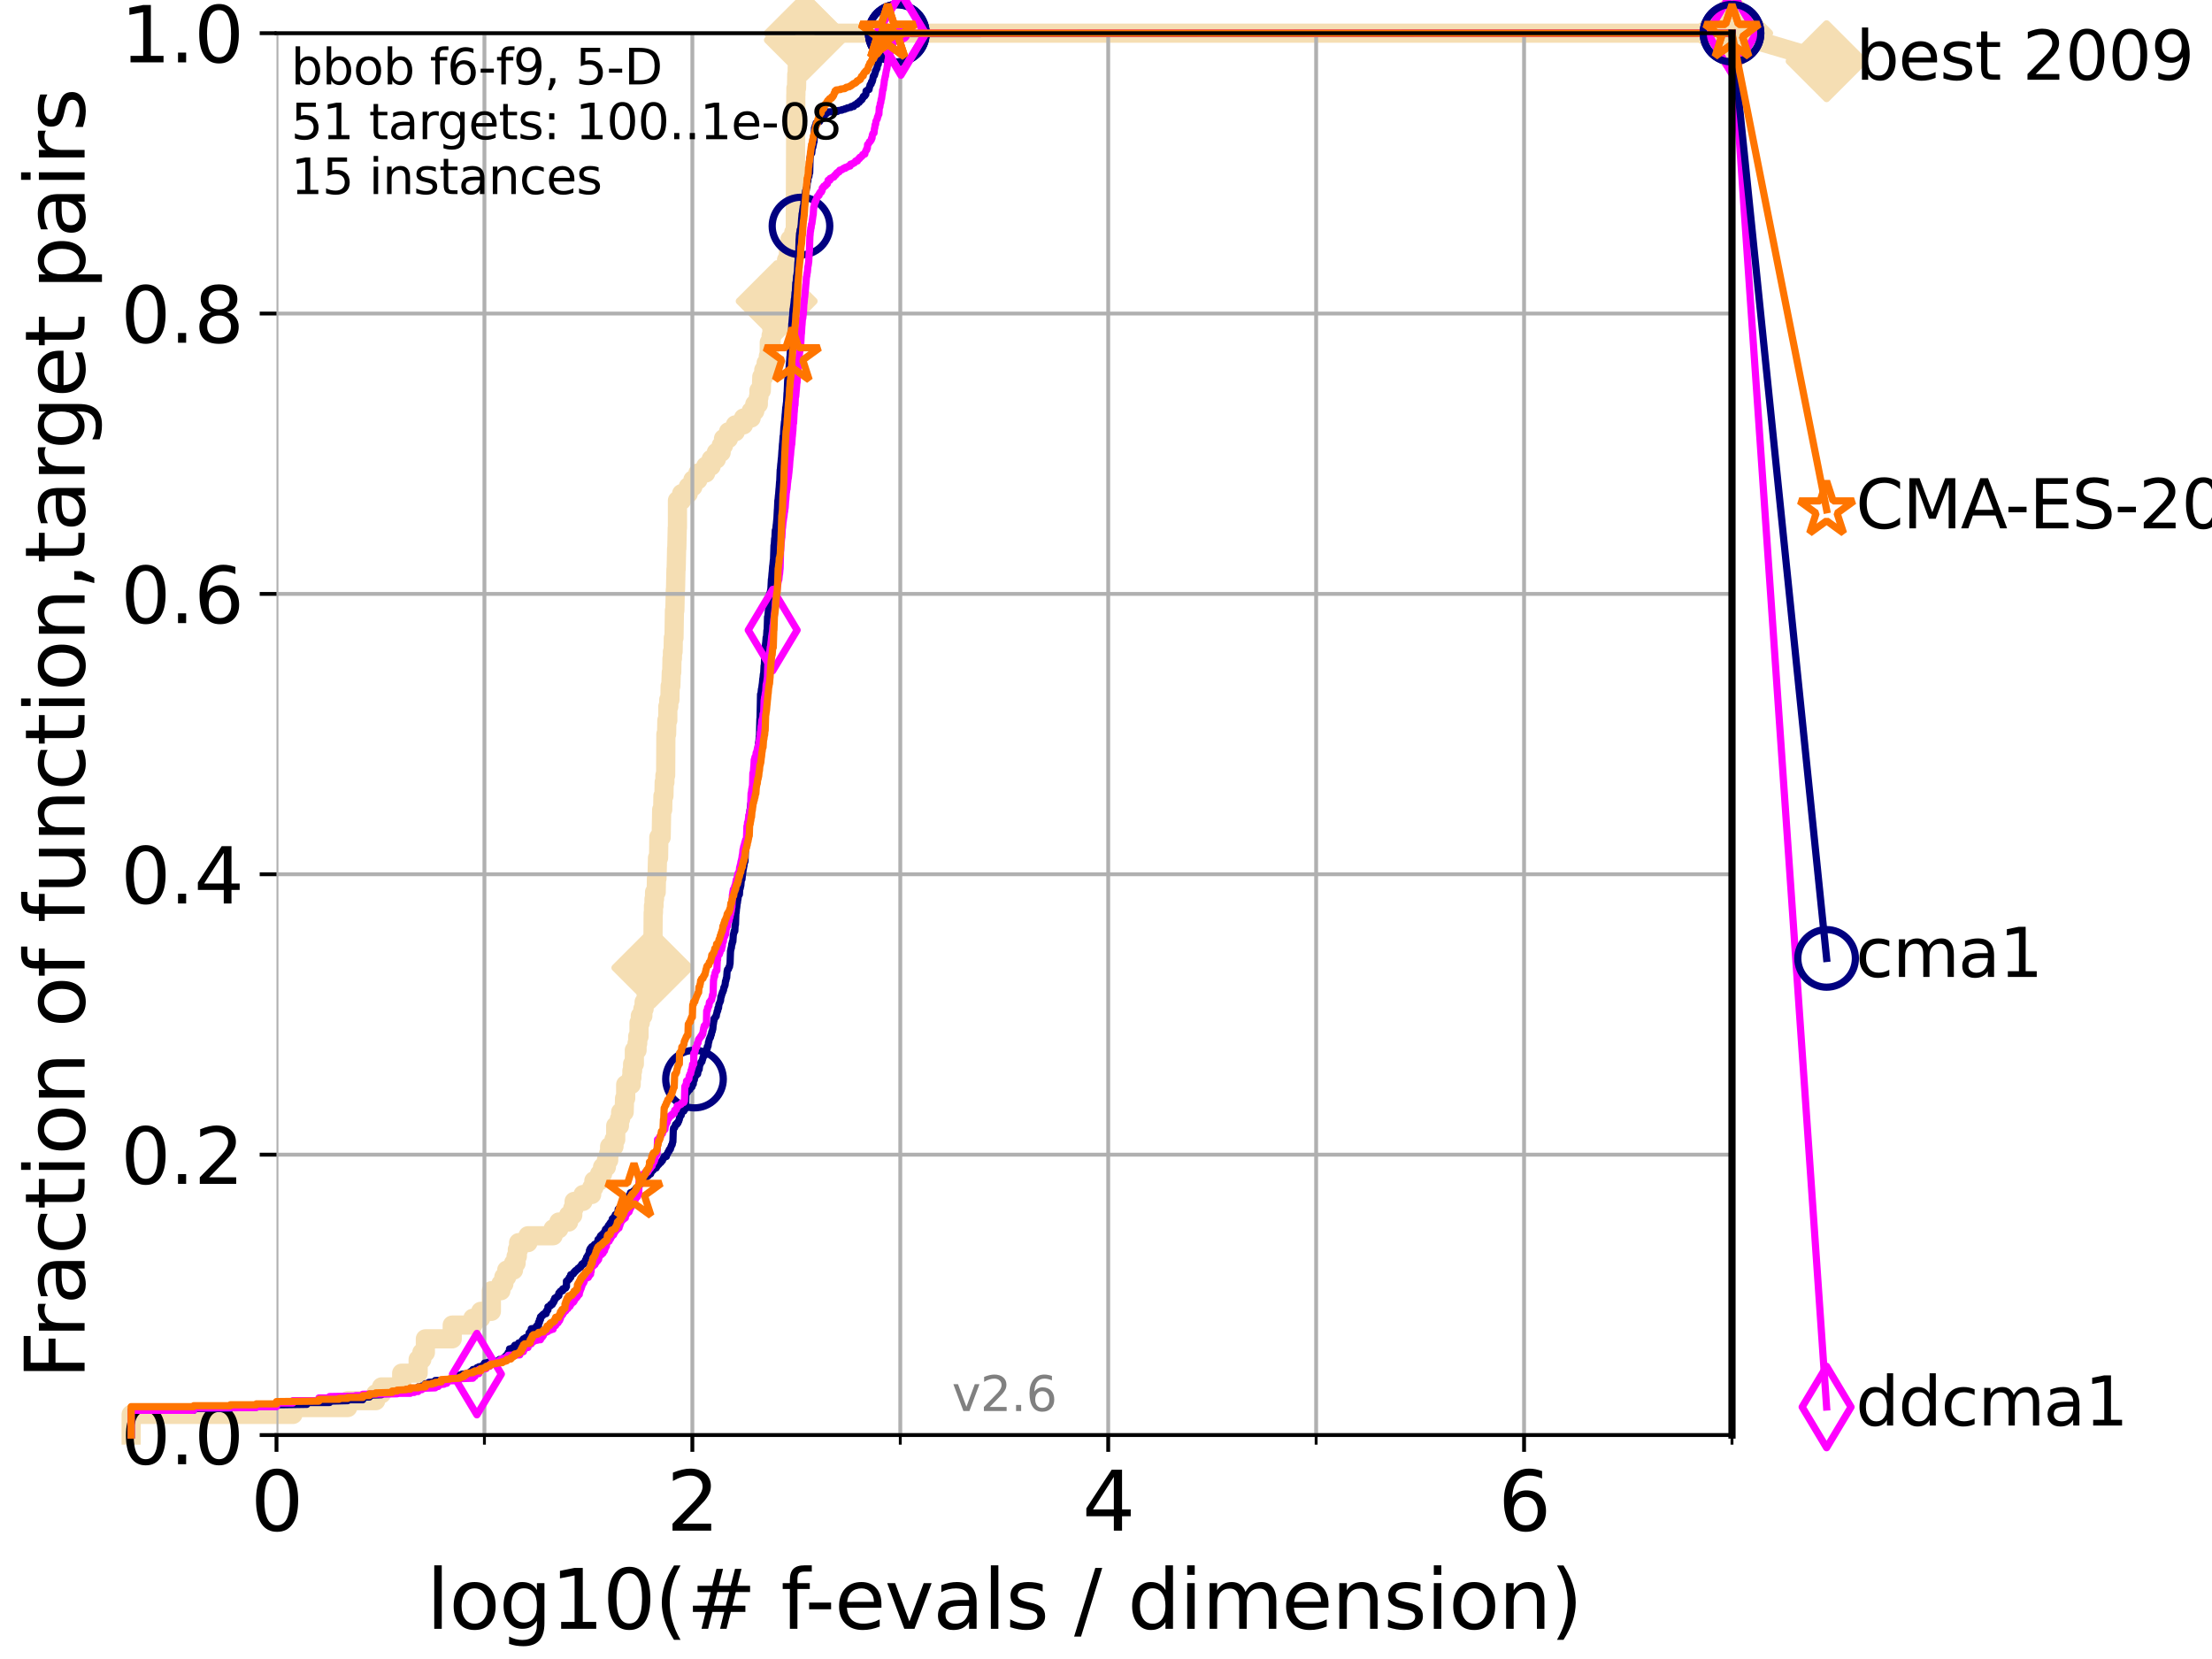 <?xml version="1.0" encoding="utf-8" standalone="no"?>
<!DOCTYPE svg PUBLIC "-//W3C//DTD SVG 1.1//EN"
  "http://www.w3.org/Graphics/SVG/1.1/DTD/svg11.dtd">
<svg xmlns:xlink="http://www.w3.org/1999/xlink" width="460.8pt" height="345.6pt" viewBox="0 0 460.8 345.6" xmlns="http://www.w3.org/2000/svg" version="1.1">
 <defs>
  <style type="text/css">*{stroke-linejoin: round; stroke-linecap: butt}</style>
 </defs>
 <g id="figure_1">
  <g id="patch_1">
   <path d="M 0 345.6 
L 460.8 345.6 
L 460.8 0 
L 0 0 
z
" style="fill: #ffffff"/>
  </g>
  <g id="axes_1">
   <g id="patch_2">
    <path d="M 57.6 298.944 
L 360.806 298.944 
L 360.806 6.912 
L 57.6 6.912 
z
" style="fill: #ffffff"/>
   </g>
   <g id="line2d_1">
    <path d="M 27.324 298.944 
L 27.324 294.649 
L 61.03 294.649 
L 61.03 293.218 
L 72.432 293.218 
L 72.432 291.786 
L 78.267 291.786 
L 78.267 290.355 
L 79.481 290.355 
L 79.481 288.923 
L 83.678 288.923 
L 83.678 286.06 
L 87.108 286.06 
L 87.108 283.197 
L 87.876 283.197 
L 87.876 281.766 
L 88.614 281.766 
L 88.614 278.903 
L 94.206 278.903 
L 94.206 276.04 
L 98.51 276.04 
L 98.51 274.608 
L 100.147 274.608 
L 100.147 273.176 
L 102.363 273.176 
L 102.363 268.882 
L 104.345 268.882 
L 104.345 267.45 
L 104.962 267.45 
L 104.962 266.019 
L 105.559 266.019 
L 105.559 264.587 
L 106.974 264.587 
L 106.974 263.156 
L 107.512 263.156 
L 107.512 261.724 
L 107.775 261.724 
L 107.775 260.293 
L 108.034 260.293 
L 108.034 258.861 
L 109.99 258.861 
L 109.99 257.43 
L 115.227 257.43 
L 115.227 255.998 
L 116.419 255.998 
L 116.419 254.567 
L 118.451 254.567 
L 118.451 253.135 
L 119.319 253.135 
L 119.319 251.704 
L 119.6 251.704 
L 119.6 250.272 
L 121.456 250.272 
L 121.456 248.84 
L 123.26 248.84 
L 123.26 247.409 
L 123.714 247.409 
L 123.714 245.977 
L 124.907 245.977 
L 124.907 244.546 
L 125.527 244.546 
L 125.527 243.114 
L 126.323 243.114 
L 126.323 241.683 
L 126.804 241.683 
L 126.804 240.251 
L 126.994 240.251 
L 126.994 238.82 
L 127.911 238.82 
L 127.911 237.388 
L 128.266 237.388 
L 128.266 234.525 
L 129.041 234.525 
L 129.041 233.094 
L 129.293 233.094 
L 129.293 231.662 
L 130.027 231.662 
L 130.107 228.799 
L 130.345 228.799 
L 130.345 225.936 
L 131.49 225.936 
L 131.49 224.504 
L 131.637 224.504 
L 131.637 223.073 
L 131.784 223.073 
L 131.784 221.641 
L 132.145 221.641 
L 132.145 218.778 
L 132.709 218.778 
L 132.709 217.347 
L 132.847 217.347 
L 132.847 215.915 
L 133.12 215.915 
L 133.12 213.052 
L 133.39 213.052 
L 133.39 211.621 
L 133.918 211.621 
L 133.918 210.189 
L 134.177 210.189 
L 134.177 208.758 
L 134.621 208.758 
L 134.621 207.326 
L 134.87 207.326 
L 134.87 204.463 
L 134.993 204.463 
L 134.993 203.032 
L 135.539 203.032 
L 135.539 201.6 
L 135.894 201.6 
L 135.894 197.305 
L 136.011 197.305 
L 136.069 190.148 
L 136.127 190.148 
L 136.127 188.716 
L 136.242 188.716 
L 136.242 187.285 
L 136.357 187.285 
L 136.357 185.853 
L 136.697 185.853 
L 136.753 182.99 
L 136.865 182.99 
L 136.975 178.696 
L 137.196 178.696 
L 137.25 174.401 
L 137.735 174.401 
L 137.841 168.675 
L 138.051 168.675 
L 138.103 165.812 
L 138.31 165.812 
L 138.362 162.949 
L 138.515 162.949 
L 138.515 161.517 
L 138.668 161.517 
L 138.718 152.928 
L 138.869 152.928 
L 138.919 150.065 
L 139.117 150.065 
L 139.117 147.202 
L 139.314 147.202 
L 139.314 145.77 
L 139.556 145.77 
L 139.605 142.907 
L 139.748 142.907 
L 139.844 140.044 
L 139.938 140.044 
L 139.986 137.181 
L 140.08 137.181 
L 140.08 135.75 
L 140.22 135.75 
L 140.266 132.887 
L 140.405 132.887 
L 140.497 127.16 
L 140.589 127.16 
L 140.68 122.866 
L 140.725 122.866 
L 140.816 118.571 
L 140.861 118.571 
L 140.951 114.277 
L 140.995 114.277 
L 141.084 109.982 
L 141.129 109.982 
L 141.129 104.256 
L 141.996 104.256 
L 141.996 102.824 
L 143.384 102.824 
L 143.384 101.393 
L 144.343 101.393 
L 144.343 99.961 
L 145.397 99.961 
L 145.397 98.53 
L 147.022 98.53 
L 147.022 97.098 
L 148.155 97.098 
L 148.155 95.667 
L 149.224 95.667 
L 149.224 94.235 
L 150.235 94.235 
L 150.235 92.804 
L 150.721 92.804 
L 150.721 91.372 
L 151.757 91.372 
L 151.757 89.941 
L 153.189 89.941 
L 153.189 88.509 
L 154.886 88.509 
L 154.886 87.078 
L 156.482 87.078 
L 156.482 85.646 
L 157.232 85.646 
L 157.232 84.215 
L 157.971 84.215 
L 157.971 82.783 
L 158.098 82.783 
L 158.098 81.352 
L 158.595 81.352 
L 158.7 78.488 
L 159.114 78.488 
L 159.114 77.057 
L 159.602 77.057 
L 159.602 75.625 
L 160.062 75.625 
L 160.062 74.194 
L 160.239 74.194 
L 160.255 71.331 
L 160.637 71.331 
L 160.637 69.899 
L 160.809 69.899 
L 160.809 68.468 
L 161.072 68.468 
L 161.072 67.036 
L 161.392 67.036 
L 161.392 65.605 
L 161.721 65.605 
L 161.795 62.742 
L 162.176 62.742 
L 162.176 61.31 
L 162.662 61.31 
L 162.662 59.879 
L 162.971 59.879 
L 162.971 58.447 
L 163.15 58.447 
L 163.15 57.016 
L 163.464 57.016 
L 163.464 55.584 
L 163.853 55.584 
L 163.853 54.152 
L 164.233 54.152 
L 164.272 51.289 
L 164.581 51.289 
L 164.581 49.858 
L 165.355 49.858 
L 165.355 48.426 
L 165.671 48.426 
L 165.779 19.796 
L 165.803 19.796 
L 165.803 18.364 
L 165.934 18.364 
L 165.981 15.501 
L 166.076 15.501 
L 166.076 14.07 
L 166.472 14.07 
L 166.472 12.638 
L 167.062 12.638 
L 167.062 11.207 
L 167.252 11.207 
L 167.252 9.775 
L 167.384 9.775 
L 167.384 8.344 
L 167.667 8.344 
L 167.667 6.912 
L 360.806 6.912 
L 360.806 6.912 
" style="fill: none; stroke: #f5deb3; stroke-width: 4; stroke-linecap: square"/>
   </g>
   <g id="line2d_2">
    <defs>
     <path id="m8796e07bb0" d="M -0 7.778 
L 7.778 0 
L 0 -7.778 
L -7.778 -0 
z
" style="stroke: #f5deb3; stroke-width: 1.5; stroke-linejoin: miter"/>
    </defs>
    <g>
     <use xlink:href="#m8796e07bb0" x="135.894" y="201.6" style="fill: #f5deb3; stroke: #f5deb3; stroke-width: 1.5; stroke-linejoin: miter"/>
     <use xlink:href="#m8796e07bb0" x="161.795" y="62.742" style="fill: #f5deb3; stroke: #f5deb3; stroke-width: 1.5; stroke-linejoin: miter"/>
     <use xlink:href="#m8796e07bb0" x="167.667" y="8.344" style="fill: #f5deb3; stroke: #f5deb3; stroke-width: 1.5; stroke-linejoin: miter"/>
     <use xlink:href="#m8796e07bb0" x="167.667" y="6.912" style="fill: #f5deb3; stroke: #f5deb3; stroke-width: 1.5; stroke-linejoin: miter"/>
     <use xlink:href="#m8796e07bb0" x="167.667" y="6.912" style="fill: #f5deb3; stroke: #f5deb3; stroke-width: 1.5; stroke-linejoin: miter"/>
     <use xlink:href="#m8796e07bb0" x="360.806" y="6.912" style="fill: #f5deb3; stroke: #f5deb3; stroke-width: 1.5; stroke-linejoin: miter"/>
    </g>
   </g>
   <g id="line2d_3">
    <path style="fill: none; stroke: #f5deb3; stroke-width: 4; stroke-linecap: square"/>
    <g/>
   </g>
   <g id="line2d_4">
    <path d="M 360.806 6.912 
L 380.515 12.753 
" style="fill: none; stroke: #f5deb3; stroke-width: 4; stroke-linecap: square"/>
    <g>
     <use xlink:href="#m8796e07bb0" x="360.806" y="6.912" style="fill: #f5deb3; stroke: #f5deb3; stroke-width: 1.5; stroke-linejoin: miter"/>
     <use xlink:href="#m8796e07bb0" x="380.515" y="12.753" style="fill: #f5deb3; stroke: #f5deb3; stroke-width: 1.5; stroke-linejoin: miter"/>
    </g>
   </g>
   <g id="matplotlib.axis_1">
    <g id="xtick_1">
     <g id="line2d_5">
      <path d="M 57.6 298.944 
L 57.6 6.912 
" clip-path="url(#pf91fc7dde3)" style="fill: none; stroke: #b0b0b0; stroke-width: 0.8; stroke-linecap: square"/>
     </g>
     <g id="line2d_6">
      <defs>
       <path id="mb49f756702" d="M 0 0 
L 0 3.5 
" style="stroke: #000000; stroke-width: 0.8"/>
      </defs>
      <g>
       <use xlink:href="#mb49f756702" x="57.6" y="298.944" style="stroke: #000000; stroke-width: 0.8"/>
      </g>
     </g>
     <g id="text_1">
      <!-- 0 -->
      <g transform="translate(52.192 318.861)scale(0.17 -0.17)">
       <defs>
        <path id="DejaVuSans-30" d="M 2034 4250 
Q 1547 4250 1301 3770 
Q 1056 3291 1056 2328 
Q 1056 1369 1301 889 
Q 1547 409 2034 409 
Q 2525 409 2770 889 
Q 3016 1369 3016 2328 
Q 3016 3291 2770 3770 
Q 2525 4250 2034 4250 
z
M 2034 4750 
Q 2819 4750 3233 4129 
Q 3647 3509 3647 2328 
Q 3647 1150 3233 529 
Q 2819 -91 2034 -91 
Q 1250 -91 836 529 
Q 422 1150 422 2328 
Q 422 3509 836 4129 
Q 1250 4750 2034 4750 
z
" transform="scale(0.016)"/>
       </defs>
       <use xlink:href="#DejaVuSans-30"/>
      </g>
     </g>
    </g>
    <g id="xtick_2">
     <g id="line2d_7">
      <path d="M 144.23 298.944 
L 144.23 6.912 
" clip-path="url(#pf91fc7dde3)" style="fill: none; stroke: #b0b0b0; stroke-width: 0.8; stroke-linecap: square"/>
     </g>
     <g id="line2d_8">
      <g>
       <use xlink:href="#mb49f756702" x="144.23" y="298.944" style="stroke: #000000; stroke-width: 0.8"/>
      </g>
     </g>
     <g id="text_2">
      <!-- 2 -->
      <g transform="translate(138.822 318.861)scale(0.17 -0.17)">
       <defs>
        <path id="DejaVuSans-32" d="M 1228 531 
L 3431 531 
L 3431 0 
L 469 0 
L 469 531 
Q 828 903 1448 1529 
Q 2069 2156 2228 2338 
Q 2531 2678 2651 2914 
Q 2772 3150 2772 3378 
Q 2772 3750 2511 3984 
Q 2250 4219 1831 4219 
Q 1534 4219 1204 4116 
Q 875 4013 500 3803 
L 500 4441 
Q 881 4594 1212 4672 
Q 1544 4750 1819 4750 
Q 2544 4750 2975 4387 
Q 3406 4025 3406 3419 
Q 3406 3131 3298 2873 
Q 3191 2616 2906 2266 
Q 2828 2175 2409 1742 
Q 1991 1309 1228 531 
z
" transform="scale(0.016)"/>
       </defs>
       <use xlink:href="#DejaVuSans-32"/>
      </g>
     </g>
    </g>
    <g id="xtick_3">
     <g id="line2d_9">
      <path d="M 230.861 298.944 
L 230.861 6.912 
" clip-path="url(#pf91fc7dde3)" style="fill: none; stroke: #b0b0b0; stroke-width: 0.8; stroke-linecap: square"/>
     </g>
     <g id="line2d_10">
      <g>
       <use xlink:href="#mb49f756702" x="230.861" y="298.944" style="stroke: #000000; stroke-width: 0.8"/>
      </g>
     </g>
     <g id="text_3">
      <!-- 4 -->
      <g transform="translate(225.453 318.861)scale(0.17 -0.17)">
       <defs>
        <path id="DejaVuSans-34" d="M 2419 4116 
L 825 1625 
L 2419 1625 
L 2419 4116 
z
M 2253 4666 
L 3047 4666 
L 3047 1625 
L 3713 1625 
L 3713 1100 
L 3047 1100 
L 3047 0 
L 2419 0 
L 2419 1100 
L 313 1100 
L 313 1709 
L 2253 4666 
z
" transform="scale(0.016)"/>
       </defs>
       <use xlink:href="#DejaVuSans-34"/>
      </g>
     </g>
    </g>
    <g id="xtick_4">
     <g id="line2d_11">
      <path d="M 317.491 298.944 
L 317.491 6.912 
" clip-path="url(#pf91fc7dde3)" style="fill: none; stroke: #b0b0b0; stroke-width: 0.8; stroke-linecap: square"/>
     </g>
     <g id="line2d_12">
      <g>
       <use xlink:href="#mb49f756702" x="317.491" y="298.944" style="stroke: #000000; stroke-width: 0.8"/>
      </g>
     </g>
     <g id="text_4">
      <!-- 6 -->
      <g transform="translate(312.083 318.861)scale(0.17 -0.17)">
       <defs>
        <path id="DejaVuSans-36" d="M 2113 2584 
Q 1688 2584 1439 2293 
Q 1191 2003 1191 1497 
Q 1191 994 1439 701 
Q 1688 409 2113 409 
Q 2538 409 2786 701 
Q 3034 994 3034 1497 
Q 3034 2003 2786 2293 
Q 2538 2584 2113 2584 
z
M 3366 4563 
L 3366 3988 
Q 3128 4100 2886 4159 
Q 2644 4219 2406 4219 
Q 1781 4219 1451 3797 
Q 1122 3375 1075 2522 
Q 1259 2794 1537 2939 
Q 1816 3084 2150 3084 
Q 2853 3084 3261 2657 
Q 3669 2231 3669 1497 
Q 3669 778 3244 343 
Q 2819 -91 2113 -91 
Q 1303 -91 875 529 
Q 447 1150 447 2328 
Q 447 3434 972 4092 
Q 1497 4750 2381 4750 
Q 2619 4750 2861 4703 
Q 3103 4656 3366 4563 
z
" transform="scale(0.016)"/>
       </defs>
       <use xlink:href="#DejaVuSans-36"/>
      </g>
     </g>
    </g>
    <g id="xtick_5">
     <g id="line2d_13">
      <path d="M 100.915 298.944 
L 100.915 6.912 
" clip-path="url(#pf91fc7dde3)" style="fill: none; stroke: #b0b0b0; stroke-width: 0.8; stroke-linecap: square"/>
     </g>
     <g id="line2d_14">
      <defs>
       <path id="m514e0dc0f2" d="M 0 0 
L 0 2 
" style="stroke: #000000; stroke-width: 0.6"/>
      </defs>
      <g>
       <use xlink:href="#m514e0dc0f2" x="100.915" y="298.944" style="stroke: #000000; stroke-width: 0.6"/>
      </g>
     </g>
    </g>
    <g id="xtick_6">
     <g id="line2d_15">
      <path d="M 187.546 298.944 
L 187.546 6.912 
" clip-path="url(#pf91fc7dde3)" style="fill: none; stroke: #b0b0b0; stroke-width: 0.8; stroke-linecap: square"/>
     </g>
     <g id="line2d_16">
      <g>
       <use xlink:href="#m514e0dc0f2" x="187.546" y="298.944" style="stroke: #000000; stroke-width: 0.6"/>
      </g>
     </g>
    </g>
    <g id="xtick_7">
     <g id="line2d_17">
      <path d="M 274.176 298.944 
L 274.176 6.912 
" clip-path="url(#pf91fc7dde3)" style="fill: none; stroke: #b0b0b0; stroke-width: 0.8; stroke-linecap: square"/>
     </g>
     <g id="line2d_18">
      <g>
       <use xlink:href="#m514e0dc0f2" x="274.176" y="298.944" style="stroke: #000000; stroke-width: 0.6"/>
      </g>
     </g>
    </g>
    <g id="xtick_8">
     <g id="line2d_19">
      <path d="M 360.806 298.944 
L 360.806 6.912 
" clip-path="url(#pf91fc7dde3)" style="fill: none; stroke: #b0b0b0; stroke-width: 0.8; stroke-linecap: square"/>
     </g>
     <g id="line2d_20">
      <g>
       <use xlink:href="#m514e0dc0f2" x="360.806" y="298.944" style="stroke: #000000; stroke-width: 0.6"/>
      </g>
     </g>
    </g>
    <g id="text_5">
     <!-- log10(# f-evals / dimension) -->
     <g transform="translate(88.823 339.314)scale(0.17 -0.17)">
      <defs>
       <path id="DejaVuSans-6c" d="M 603 4863 
L 1178 4863 
L 1178 0 
L 603 0 
L 603 4863 
z
" transform="scale(0.016)"/>
       <path id="DejaVuSans-6f" d="M 1959 3097 
Q 1497 3097 1228 2736 
Q 959 2375 959 1747 
Q 959 1119 1226 758 
Q 1494 397 1959 397 
Q 2419 397 2687 759 
Q 2956 1122 2956 1747 
Q 2956 2369 2687 2733 
Q 2419 3097 1959 3097 
z
M 1959 3584 
Q 2709 3584 3137 3096 
Q 3566 2609 3566 1747 
Q 3566 888 3137 398 
Q 2709 -91 1959 -91 
Q 1206 -91 779 398 
Q 353 888 353 1747 
Q 353 2609 779 3096 
Q 1206 3584 1959 3584 
z
" transform="scale(0.016)"/>
       <path id="DejaVuSans-67" d="M 2906 1791 
Q 2906 2416 2648 2759 
Q 2391 3103 1925 3103 
Q 1463 3103 1205 2759 
Q 947 2416 947 1791 
Q 947 1169 1205 825 
Q 1463 481 1925 481 
Q 2391 481 2648 825 
Q 2906 1169 2906 1791 
z
M 3481 434 
Q 3481 -459 3084 -895 
Q 2688 -1331 1869 -1331 
Q 1566 -1331 1297 -1286 
Q 1028 -1241 775 -1147 
L 775 -588 
Q 1028 -725 1275 -790 
Q 1522 -856 1778 -856 
Q 2344 -856 2625 -561 
Q 2906 -266 2906 331 
L 2906 616 
Q 2728 306 2450 153 
Q 2172 0 1784 0 
Q 1141 0 747 490 
Q 353 981 353 1791 
Q 353 2603 747 3093 
Q 1141 3584 1784 3584 
Q 2172 3584 2450 3431 
Q 2728 3278 2906 2969 
L 2906 3500 
L 3481 3500 
L 3481 434 
z
" transform="scale(0.016)"/>
       <path id="DejaVuSans-31" d="M 794 531 
L 1825 531 
L 1825 4091 
L 703 3866 
L 703 4441 
L 1819 4666 
L 2450 4666 
L 2450 531 
L 3481 531 
L 3481 0 
L 794 0 
L 794 531 
z
" transform="scale(0.016)"/>
       <path id="DejaVuSans-28" d="M 1984 4856 
Q 1566 4138 1362 3434 
Q 1159 2731 1159 2009 
Q 1159 1288 1364 580 
Q 1569 -128 1984 -844 
L 1484 -844 
Q 1016 -109 783 600 
Q 550 1309 550 2009 
Q 550 2706 781 3412 
Q 1013 4119 1484 4856 
L 1984 4856 
z
" transform="scale(0.016)"/>
       <path id="DejaVuSans-23" d="M 3272 2816 
L 2363 2816 
L 2100 1772 
L 3016 1772 
L 3272 2816 
z
M 2803 4594 
L 2478 3297 
L 3391 3297 
L 3719 4594 
L 4219 4594 
L 3897 3297 
L 4872 3297 
L 4872 2816 
L 3775 2816 
L 3519 1772 
L 4513 1772 
L 4513 1294 
L 3397 1294 
L 3072 0 
L 2572 0 
L 2894 1294 
L 1978 1294 
L 1656 0 
L 1153 0 
L 1478 1294 
L 494 1294 
L 494 1772 
L 1594 1772 
L 1856 2816 
L 850 2816 
L 850 3297 
L 1978 3297 
L 2297 4594 
L 2803 4594 
z
" transform="scale(0.016)"/>
       <path id="DejaVuSans-20" transform="scale(0.016)"/>
       <path id="DejaVuSans-66" d="M 2375 4863 
L 2375 4384 
L 1825 4384 
Q 1516 4384 1395 4259 
Q 1275 4134 1275 3809 
L 1275 3500 
L 2222 3500 
L 2222 3053 
L 1275 3053 
L 1275 0 
L 697 0 
L 697 3053 
L 147 3053 
L 147 3500 
L 697 3500 
L 697 3744 
Q 697 4328 969 4595 
Q 1241 4863 1831 4863 
L 2375 4863 
z
" transform="scale(0.016)"/>
       <path id="DejaVuSans-2d" d="M 313 2009 
L 1997 2009 
L 1997 1497 
L 313 1497 
L 313 2009 
z
" transform="scale(0.016)"/>
       <path id="DejaVuSans-65" d="M 3597 1894 
L 3597 1613 
L 953 1613 
Q 991 1019 1311 708 
Q 1631 397 2203 397 
Q 2534 397 2845 478 
Q 3156 559 3463 722 
L 3463 178 
Q 3153 47 2828 -22 
Q 2503 -91 2169 -91 
Q 1331 -91 842 396 
Q 353 884 353 1716 
Q 353 2575 817 3079 
Q 1281 3584 2069 3584 
Q 2775 3584 3186 3129 
Q 3597 2675 3597 1894 
z
M 3022 2063 
Q 3016 2534 2758 2815 
Q 2500 3097 2075 3097 
Q 1594 3097 1305 2825 
Q 1016 2553 972 2059 
L 3022 2063 
z
" transform="scale(0.016)"/>
       <path id="DejaVuSans-76" d="M 191 3500 
L 800 3500 
L 1894 563 
L 2988 3500 
L 3597 3500 
L 2284 0 
L 1503 0 
L 191 3500 
z
" transform="scale(0.016)"/>
       <path id="DejaVuSans-61" d="M 2194 1759 
Q 1497 1759 1228 1600 
Q 959 1441 959 1056 
Q 959 750 1161 570 
Q 1363 391 1709 391 
Q 2188 391 2477 730 
Q 2766 1069 2766 1631 
L 2766 1759 
L 2194 1759 
z
M 3341 1997 
L 3341 0 
L 2766 0 
L 2766 531 
Q 2569 213 2275 61 
Q 1981 -91 1556 -91 
Q 1019 -91 701 211 
Q 384 513 384 1019 
Q 384 1609 779 1909 
Q 1175 2209 1959 2209 
L 2766 2209 
L 2766 2266 
Q 2766 2663 2505 2880 
Q 2244 3097 1772 3097 
Q 1472 3097 1187 3025 
Q 903 2953 641 2809 
L 641 3341 
Q 956 3463 1253 3523 
Q 1550 3584 1831 3584 
Q 2591 3584 2966 3190 
Q 3341 2797 3341 1997 
z
" transform="scale(0.016)"/>
       <path id="DejaVuSans-73" d="M 2834 3397 
L 2834 2853 
Q 2591 2978 2328 3040 
Q 2066 3103 1784 3103 
Q 1356 3103 1142 2972 
Q 928 2841 928 2578 
Q 928 2378 1081 2264 
Q 1234 2150 1697 2047 
L 1894 2003 
Q 2506 1872 2764 1633 
Q 3022 1394 3022 966 
Q 3022 478 2636 193 
Q 2250 -91 1575 -91 
Q 1294 -91 989 -36 
Q 684 19 347 128 
L 347 722 
Q 666 556 975 473 
Q 1284 391 1588 391 
Q 1994 391 2212 530 
Q 2431 669 2431 922 
Q 2431 1156 2273 1281 
Q 2116 1406 1581 1522 
L 1381 1569 
Q 847 1681 609 1914 
Q 372 2147 372 2553 
Q 372 3047 722 3315 
Q 1072 3584 1716 3584 
Q 2034 3584 2315 3537 
Q 2597 3491 2834 3397 
z
" transform="scale(0.016)"/>
       <path id="DejaVuSans-2f" d="M 1625 4666 
L 2156 4666 
L 531 -594 
L 0 -594 
L 1625 4666 
z
" transform="scale(0.016)"/>
       <path id="DejaVuSans-64" d="M 2906 2969 
L 2906 4863 
L 3481 4863 
L 3481 0 
L 2906 0 
L 2906 525 
Q 2725 213 2448 61 
Q 2172 -91 1784 -91 
Q 1150 -91 751 415 
Q 353 922 353 1747 
Q 353 2572 751 3078 
Q 1150 3584 1784 3584 
Q 2172 3584 2448 3432 
Q 2725 3281 2906 2969 
z
M 947 1747 
Q 947 1113 1208 752 
Q 1469 391 1925 391 
Q 2381 391 2643 752 
Q 2906 1113 2906 1747 
Q 2906 2381 2643 2742 
Q 2381 3103 1925 3103 
Q 1469 3103 1208 2742 
Q 947 2381 947 1747 
z
" transform="scale(0.016)"/>
       <path id="DejaVuSans-69" d="M 603 3500 
L 1178 3500 
L 1178 0 
L 603 0 
L 603 3500 
z
M 603 4863 
L 1178 4863 
L 1178 4134 
L 603 4134 
L 603 4863 
z
" transform="scale(0.016)"/>
       <path id="DejaVuSans-6d" d="M 3328 2828 
Q 3544 3216 3844 3400 
Q 4144 3584 4550 3584 
Q 5097 3584 5394 3201 
Q 5691 2819 5691 2113 
L 5691 0 
L 5113 0 
L 5113 2094 
Q 5113 2597 4934 2840 
Q 4756 3084 4391 3084 
Q 3944 3084 3684 2787 
Q 3425 2491 3425 1978 
L 3425 0 
L 2847 0 
L 2847 2094 
Q 2847 2600 2669 2842 
Q 2491 3084 2119 3084 
Q 1678 3084 1418 2786 
Q 1159 2488 1159 1978 
L 1159 0 
L 581 0 
L 581 3500 
L 1159 3500 
L 1159 2956 
Q 1356 3278 1631 3431 
Q 1906 3584 2284 3584 
Q 2666 3584 2933 3390 
Q 3200 3197 3328 2828 
z
" transform="scale(0.016)"/>
       <path id="DejaVuSans-6e" d="M 3513 2113 
L 3513 0 
L 2938 0 
L 2938 2094 
Q 2938 2591 2744 2837 
Q 2550 3084 2163 3084 
Q 1697 3084 1428 2787 
Q 1159 2491 1159 1978 
L 1159 0 
L 581 0 
L 581 3500 
L 1159 3500 
L 1159 2956 
Q 1366 3272 1645 3428 
Q 1925 3584 2291 3584 
Q 2894 3584 3203 3211 
Q 3513 2838 3513 2113 
z
" transform="scale(0.016)"/>
       <path id="DejaVuSans-29" d="M 513 4856 
L 1013 4856 
Q 1481 4119 1714 3412 
Q 1947 2706 1947 2009 
Q 1947 1309 1714 600 
Q 1481 -109 1013 -844 
L 513 -844 
Q 928 -128 1133 580 
Q 1338 1288 1338 2009 
Q 1338 2731 1133 3434 
Q 928 4138 513 4856 
z
" transform="scale(0.016)"/>
      </defs>
      <use xlink:href="#DejaVuSans-6c"/>
      <use xlink:href="#DejaVuSans-6f" x="27.783"/>
      <use xlink:href="#DejaVuSans-67" x="88.965"/>
      <use xlink:href="#DejaVuSans-31" x="152.441"/>
      <use xlink:href="#DejaVuSans-30" x="216.064"/>
      <use xlink:href="#DejaVuSans-28" x="279.688"/>
      <use xlink:href="#DejaVuSans-23" x="318.701"/>
      <use xlink:href="#DejaVuSans-20" x="402.49"/>
      <use xlink:href="#DejaVuSans-66" x="434.277"/>
      <use xlink:href="#DejaVuSans-2d" x="463.982"/>
      <use xlink:href="#DejaVuSans-65" x="500.066"/>
      <use xlink:href="#DejaVuSans-76" x="561.59"/>
      <use xlink:href="#DejaVuSans-61" x="620.77"/>
      <use xlink:href="#DejaVuSans-6c" x="682.049"/>
      <use xlink:href="#DejaVuSans-73" x="709.832"/>
      <use xlink:href="#DejaVuSans-20" x="761.932"/>
      <use xlink:href="#DejaVuSans-2f" x="793.719"/>
      <use xlink:href="#DejaVuSans-20" x="827.41"/>
      <use xlink:href="#DejaVuSans-64" x="859.197"/>
      <use xlink:href="#DejaVuSans-69" x="922.674"/>
      <use xlink:href="#DejaVuSans-6d" x="950.457"/>
      <use xlink:href="#DejaVuSans-65" x="1047.869"/>
      <use xlink:href="#DejaVuSans-6e" x="1109.393"/>
      <use xlink:href="#DejaVuSans-73" x="1172.771"/>
      <use xlink:href="#DejaVuSans-69" x="1224.871"/>
      <use xlink:href="#DejaVuSans-6f" x="1252.654"/>
      <use xlink:href="#DejaVuSans-6e" x="1313.836"/>
      <use xlink:href="#DejaVuSans-29" x="1377.215"/>
     </g>
    </g>
   </g>
   <g id="matplotlib.axis_2">
    <g id="ytick_1">
     <g id="line2d_21">
      <path d="M 57.6 298.944 
L 360.806 298.944 
" clip-path="url(#pf91fc7dde3)" style="fill: none; stroke: #b0b0b0; stroke-width: 0.8; stroke-linecap: square"/>
     </g>
     <g id="line2d_22">
      <defs>
       <path id="m1f7aec6bf7" d="M 0 0 
L -3.5 0 
" style="stroke: #000000; stroke-width: 0.8"/>
      </defs>
      <g>
       <use xlink:href="#m1f7aec6bf7" x="57.6" y="298.944" style="stroke: #000000; stroke-width: 0.8"/>
      </g>
     </g>
     <g id="text_6">
      <!-- 0.0 -->
      <g transform="translate(25.155 305.023)scale(0.16 -0.16)">
       <defs>
        <path id="DejaVuSans-2e" d="M 684 794 
L 1344 794 
L 1344 0 
L 684 0 
L 684 794 
z
" transform="scale(0.016)"/>
       </defs>
       <use xlink:href="#DejaVuSans-30"/>
       <use xlink:href="#DejaVuSans-2e" x="63.623"/>
       <use xlink:href="#DejaVuSans-30" x="95.41"/>
      </g>
     </g>
    </g>
    <g id="ytick_2">
     <g id="line2d_23">
      <path d="M 57.6 240.538 
L 360.806 240.538 
" clip-path="url(#pf91fc7dde3)" style="fill: none; stroke: #b0b0b0; stroke-width: 0.8; stroke-linecap: square"/>
     </g>
     <g id="line2d_24">
      <g>
       <use xlink:href="#m1f7aec6bf7" x="57.6" y="240.538" style="stroke: #000000; stroke-width: 0.8"/>
      </g>
     </g>
     <g id="text_7">
      <!-- 0.2 -->
      <g transform="translate(25.155 246.616)scale(0.16 -0.16)">
       <use xlink:href="#DejaVuSans-30"/>
       <use xlink:href="#DejaVuSans-2e" x="63.623"/>
       <use xlink:href="#DejaVuSans-32" x="95.41"/>
      </g>
     </g>
    </g>
    <g id="ytick_3">
     <g id="line2d_25">
      <path d="M 57.6 182.131 
L 360.806 182.131 
" clip-path="url(#pf91fc7dde3)" style="fill: none; stroke: #b0b0b0; stroke-width: 0.8; stroke-linecap: square"/>
     </g>
     <g id="line2d_26">
      <g>
       <use xlink:href="#m1f7aec6bf7" x="57.6" y="182.131" style="stroke: #000000; stroke-width: 0.8"/>
      </g>
     </g>
     <g id="text_8">
      <!-- 0.4 -->
      <g transform="translate(25.155 188.21)scale(0.16 -0.16)">
       <use xlink:href="#DejaVuSans-30"/>
       <use xlink:href="#DejaVuSans-2e" x="63.623"/>
       <use xlink:href="#DejaVuSans-34" x="95.41"/>
      </g>
     </g>
    </g>
    <g id="ytick_4">
     <g id="line2d_27">
      <path d="M 57.6 123.725 
L 360.806 123.725 
" clip-path="url(#pf91fc7dde3)" style="fill: none; stroke: #b0b0b0; stroke-width: 0.8; stroke-linecap: square"/>
     </g>
     <g id="line2d_28">
      <g>
       <use xlink:href="#m1f7aec6bf7" x="57.6" y="123.725" style="stroke: #000000; stroke-width: 0.8"/>
      </g>
     </g>
     <g id="text_9">
      <!-- 0.6 -->
      <g transform="translate(25.155 129.804)scale(0.16 -0.16)">
       <use xlink:href="#DejaVuSans-30"/>
       <use xlink:href="#DejaVuSans-2e" x="63.623"/>
       <use xlink:href="#DejaVuSans-36" x="95.41"/>
      </g>
     </g>
    </g>
    <g id="ytick_5">
     <g id="line2d_29">
      <path d="M 57.6 65.318 
L 360.806 65.318 
" clip-path="url(#pf91fc7dde3)" style="fill: none; stroke: #b0b0b0; stroke-width: 0.8; stroke-linecap: square"/>
     </g>
     <g id="line2d_30">
      <g>
       <use xlink:href="#m1f7aec6bf7" x="57.6" y="65.318" style="stroke: #000000; stroke-width: 0.8"/>
      </g>
     </g>
     <g id="text_10">
      <!-- 0.8 -->
      <g transform="translate(25.155 71.397)scale(0.16 -0.16)">
       <defs>
        <path id="DejaVuSans-38" d="M 2034 2216 
Q 1584 2216 1326 1975 
Q 1069 1734 1069 1313 
Q 1069 891 1326 650 
Q 1584 409 2034 409 
Q 2484 409 2743 651 
Q 3003 894 3003 1313 
Q 3003 1734 2745 1975 
Q 2488 2216 2034 2216 
z
M 1403 2484 
Q 997 2584 770 2862 
Q 544 3141 544 3541 
Q 544 4100 942 4425 
Q 1341 4750 2034 4750 
Q 2731 4750 3128 4425 
Q 3525 4100 3525 3541 
Q 3525 3141 3298 2862 
Q 3072 2584 2669 2484 
Q 3125 2378 3379 2068 
Q 3634 1759 3634 1313 
Q 3634 634 3220 271 
Q 2806 -91 2034 -91 
Q 1263 -91 848 271 
Q 434 634 434 1313 
Q 434 1759 690 2068 
Q 947 2378 1403 2484 
z
M 1172 3481 
Q 1172 3119 1398 2916 
Q 1625 2713 2034 2713 
Q 2441 2713 2670 2916 
Q 2900 3119 2900 3481 
Q 2900 3844 2670 4047 
Q 2441 4250 2034 4250 
Q 1625 4250 1398 4047 
Q 1172 3844 1172 3481 
z
" transform="scale(0.016)"/>
       </defs>
       <use xlink:href="#DejaVuSans-30"/>
       <use xlink:href="#DejaVuSans-2e" x="63.623"/>
       <use xlink:href="#DejaVuSans-38" x="95.41"/>
      </g>
     </g>
    </g>
    <g id="ytick_6">
     <g id="line2d_31">
      <path d="M 57.6 6.912 
L 360.806 6.912 
" clip-path="url(#pf91fc7dde3)" style="fill: none; stroke: #b0b0b0; stroke-width: 0.8; stroke-linecap: square"/>
     </g>
     <g id="line2d_32">
      <g>
       <use xlink:href="#m1f7aec6bf7" x="57.6" y="6.912" style="stroke: #000000; stroke-width: 0.8"/>
      </g>
     </g>
     <g id="text_11">
      <!-- 1.0 -->
      <g transform="translate(25.155 12.991)scale(0.16 -0.16)">
       <use xlink:href="#DejaVuSans-31"/>
       <use xlink:href="#DejaVuSans-2e" x="63.623"/>
       <use xlink:href="#DejaVuSans-30" x="95.41"/>
      </g>
     </g>
    </g>
    <g id="text_12">
     <!-- Fraction of function,target pairs -->
     <g transform="translate(17.62 287.313)rotate(-90)scale(0.17 -0.17)">
      <defs>
       <path id="DejaVuSans-46" d="M 628 4666 
L 3309 4666 
L 3309 4134 
L 1259 4134 
L 1259 2759 
L 3109 2759 
L 3109 2228 
L 1259 2228 
L 1259 0 
L 628 0 
L 628 4666 
z
" transform="scale(0.016)"/>
       <path id="DejaVuSans-72" d="M 2631 2963 
Q 2534 3019 2420 3045 
Q 2306 3072 2169 3072 
Q 1681 3072 1420 2755 
Q 1159 2438 1159 1844 
L 1159 0 
L 581 0 
L 581 3500 
L 1159 3500 
L 1159 2956 
Q 1341 3275 1631 3429 
Q 1922 3584 2338 3584 
Q 2397 3584 2469 3576 
Q 2541 3569 2628 3553 
L 2631 2963 
z
" transform="scale(0.016)"/>
       <path id="DejaVuSans-63" d="M 3122 3366 
L 3122 2828 
Q 2878 2963 2633 3030 
Q 2388 3097 2138 3097 
Q 1578 3097 1268 2742 
Q 959 2388 959 1747 
Q 959 1106 1268 751 
Q 1578 397 2138 397 
Q 2388 397 2633 464 
Q 2878 531 3122 666 
L 3122 134 
Q 2881 22 2623 -34 
Q 2366 -91 2075 -91 
Q 1284 -91 818 406 
Q 353 903 353 1747 
Q 353 2603 823 3093 
Q 1294 3584 2113 3584 
Q 2378 3584 2631 3529 
Q 2884 3475 3122 3366 
z
" transform="scale(0.016)"/>
       <path id="DejaVuSans-74" d="M 1172 4494 
L 1172 3500 
L 2356 3500 
L 2356 3053 
L 1172 3053 
L 1172 1153 
Q 1172 725 1289 603 
Q 1406 481 1766 481 
L 2356 481 
L 2356 0 
L 1766 0 
Q 1100 0 847 248 
Q 594 497 594 1153 
L 594 3053 
L 172 3053 
L 172 3500 
L 594 3500 
L 594 4494 
L 1172 4494 
z
" transform="scale(0.016)"/>
       <path id="DejaVuSans-75" d="M 544 1381 
L 544 3500 
L 1119 3500 
L 1119 1403 
Q 1119 906 1312 657 
Q 1506 409 1894 409 
Q 2359 409 2629 706 
Q 2900 1003 2900 1516 
L 2900 3500 
L 3475 3500 
L 3475 0 
L 2900 0 
L 2900 538 
Q 2691 219 2414 64 
Q 2138 -91 1772 -91 
Q 1169 -91 856 284 
Q 544 659 544 1381 
z
M 1991 3584 
L 1991 3584 
z
" transform="scale(0.016)"/>
       <path id="DejaVuSans-2c" d="M 750 794 
L 1409 794 
L 1409 256 
L 897 -744 
L 494 -744 
L 750 256 
L 750 794 
z
" transform="scale(0.016)"/>
       <path id="DejaVuSans-70" d="M 1159 525 
L 1159 -1331 
L 581 -1331 
L 581 3500 
L 1159 3500 
L 1159 2969 
Q 1341 3281 1617 3432 
Q 1894 3584 2278 3584 
Q 2916 3584 3314 3078 
Q 3713 2572 3713 1747 
Q 3713 922 3314 415 
Q 2916 -91 2278 -91 
Q 1894 -91 1617 61 
Q 1341 213 1159 525 
z
M 3116 1747 
Q 3116 2381 2855 2742 
Q 2594 3103 2138 3103 
Q 1681 3103 1420 2742 
Q 1159 2381 1159 1747 
Q 1159 1113 1420 752 
Q 1681 391 2138 391 
Q 2594 391 2855 752 
Q 3116 1113 3116 1747 
z
" transform="scale(0.016)"/>
      </defs>
      <use xlink:href="#DejaVuSans-46"/>
      <use xlink:href="#DejaVuSans-72" x="50.27"/>
      <use xlink:href="#DejaVuSans-61" x="91.383"/>
      <use xlink:href="#DejaVuSans-63" x="152.662"/>
      <use xlink:href="#DejaVuSans-74" x="207.643"/>
      <use xlink:href="#DejaVuSans-69" x="246.852"/>
      <use xlink:href="#DejaVuSans-6f" x="274.635"/>
      <use xlink:href="#DejaVuSans-6e" x="335.816"/>
      <use xlink:href="#DejaVuSans-20" x="399.195"/>
      <use xlink:href="#DejaVuSans-6f" x="430.982"/>
      <use xlink:href="#DejaVuSans-66" x="492.164"/>
      <use xlink:href="#DejaVuSans-20" x="527.369"/>
      <use xlink:href="#DejaVuSans-66" x="559.156"/>
      <use xlink:href="#DejaVuSans-75" x="594.361"/>
      <use xlink:href="#DejaVuSans-6e" x="657.74"/>
      <use xlink:href="#DejaVuSans-63" x="721.119"/>
      <use xlink:href="#DejaVuSans-74" x="776.1"/>
      <use xlink:href="#DejaVuSans-69" x="815.309"/>
      <use xlink:href="#DejaVuSans-6f" x="843.092"/>
      <use xlink:href="#DejaVuSans-6e" x="904.273"/>
      <use xlink:href="#DejaVuSans-2c" x="967.652"/>
      <use xlink:href="#DejaVuSans-74" x="999.439"/>
      <use xlink:href="#DejaVuSans-61" x="1038.648"/>
      <use xlink:href="#DejaVuSans-72" x="1099.928"/>
      <use xlink:href="#DejaVuSans-67" x="1139.291"/>
      <use xlink:href="#DejaVuSans-65" x="1202.768"/>
      <use xlink:href="#DejaVuSans-74" x="1264.291"/>
      <use xlink:href="#DejaVuSans-20" x="1303.5"/>
      <use xlink:href="#DejaVuSans-70" x="1335.287"/>
      <use xlink:href="#DejaVuSans-61" x="1398.764"/>
      <use xlink:href="#DejaVuSans-69" x="1460.043"/>
      <use xlink:href="#DejaVuSans-72" x="1487.826"/>
      <use xlink:href="#DejaVuSans-73" x="1528.939"/>
     </g>
    </g>
   </g>
   <g id="line2d_33">
    <defs>
     <path id="me6349b1c7a" d="M 0 1.5 
C 0.398 1.5 0.779 1.342 1.061 1.061 
C 1.342 0.779 1.5 0.398 1.5 0 
C 1.5 -0.398 1.342 -0.779 1.061 -1.061 
C 0.779 -1.342 0.398 -1.5 0 -1.5 
C -0.398 -1.5 -0.779 -1.342 -1.061 -1.061 
C -1.342 -0.779 -1.5 -0.398 -1.5 0 
C -1.5 0.398 -1.342 0.779 -1.061 1.061 
C -0.779 1.342 -0.398 1.5 0 1.5 
z
" style="stroke: #f5deb3"/>
    </defs>
    <g>
     <use xlink:href="#me6349b1c7a" x="167.667" y="6.912" style="fill: #f5deb3; stroke: #f5deb3"/>
     <use xlink:href="#me6349b1c7a" x="167.667" y="6.912" style="fill: #f5deb3; stroke: #f5deb3"/>
    </g>
   </g>
   <g id="line2d_34">
    <defs>
     <path id="m0bbc0fc43a" d="M 0 1.5 
C 0.398 1.5 0.779 1.342 1.061 1.061 
C 1.342 0.779 1.5 0.398 1.5 0 
C 1.5 -0.398 1.342 -0.779 1.061 -1.061 
C 0.779 -1.342 0.398 -1.5 0 -1.5 
C -0.398 -1.5 -0.779 -1.342 -1.061 -1.061 
C -1.342 -0.779 -1.5 -0.398 -1.5 0 
C -1.5 0.398 -1.342 0.779 -1.061 1.061 
C -0.779 1.342 -0.398 1.5 0 1.5 
z
" style="stroke: #000080"/>
    </defs>
    <g>
     <use xlink:href="#m0bbc0fc43a" x="186.922" y="6.912" style="fill: #000080; stroke: #000080"/>
     <use xlink:href="#m0bbc0fc43a" x="186.922" y="6.912" style="fill: #000080; stroke: #000080"/>
    </g>
   </g>
   <g id="line2d_35">
    <path d="M 27.324 298.944 
L 27.324 293.79 
L 40.363 293.79 
L 40.363 293.409 
L 47.991 293.409 
L 47.991 293.122 
L 53.402 293.122 
L 53.402 292.932 
L 57.6 292.932 
L 57.6 292.645 
L 63.93 292.55 
L 63.93 292.168 
L 68.657 292.168 
L 68.657 291.882 
L 72.432 291.786 
L 72.432 291.595 
L 75.575 291.595 
L 75.575 291.023 
L 76.969 291.023 
L 76.969 290.641 
L 79.481 290.546 
L 79.481 290.355 
L 82.713 290.259 
L 82.713 289.878 
L 84.596 289.782 
L 84.596 289.496 
L 86.307 289.4 
L 86.307 289.305 
L 87.108 289.305 
L 87.108 288.923 
L 87.876 288.923 
L 87.876 288.732 
L 88.614 288.732 
L 88.614 288.255 
L 89.324 288.255 
L 89.324 287.969 
L 90.668 287.874 
L 90.668 287.587 
L 94.736 287.492 
L 94.736 287.11 
L 95.251 287.11 
L 95.251 286.633 
L 95.753 286.633 
L 95.753 286.442 
L 96.241 286.442 
L 96.241 286.251 
L 97.635 286.156 
L 97.635 285.965 
L 98.078 285.965 
L 98.078 285.678 
L 98.51 285.678 
L 98.51 285.297 
L 99.347 285.201 
L 99.347 284.915 
L 99.751 284.915 
L 99.751 284.724 
L 100.535 284.629 
L 100.535 284.438 
L 100.915 284.438 
L 100.915 283.961 
L 101.653 283.865 
L 101.653 283.77 
L 103.047 283.674 
L 103.047 283.579 
L 104.029 283.483 
L 104.029 283.197 
L 104.656 283.197 
L 104.656 283.006 
L 105.263 282.911 
L 105.263 282.529 
L 105.559 282.529 
L 105.559 282.243 
L 105.851 282.243 
L 105.851 281.766 
L 106.138 281.766 
L 106.138 281.002 
L 106.699 281.002 
L 106.699 280.811 
L 106.974 280.811 
L 106.974 280.62 
L 107.245 280.62 
L 107.245 280.239 
L 108.034 280.143 
L 108.034 279.762 
L 108.543 279.762 
L 108.543 279.571 
L 108.792 279.571 
L 108.792 279.189 
L 109.038 279.189 
L 109.038 278.903 
L 109.52 278.807 
L 109.52 278.616 
L 110.221 278.521 
L 110.221 277.662 
L 110.449 277.662 
L 110.449 277.376 
L 110.675 277.376 
L 110.675 276.803 
L 111.55 276.708 
L 111.55 276.612 
L 111.762 276.612 
L 111.762 276.23 
L 112.18 276.23 
L 112.18 275.467 
L 112.386 275.467 
L 112.386 274.894 
L 112.589 274.894 
L 112.589 274.322 
L 112.79 274.322 
L 112.79 274.131 
L 112.989 274.131 
L 112.989 273.94 
L 113.186 273.94 
L 113.186 273.749 
L 113.765 273.654 
L 113.765 273.176 
L 113.954 273.176 
L 113.954 272.89 
L 114.142 272.89 
L 114.142 272.222 
L 114.51 272.127 
L 114.51 272.031 
L 114.692 272.031 
L 114.692 271.745 
L 115.051 271.745 
L 115.051 271.459 
L 115.227 271.459 
L 115.227 271.172 
L 115.402 271.172 
L 115.402 270.791 
L 115.576 270.791 
L 115.576 270.409 
L 115.918 270.313 
L 115.918 270.218 
L 116.086 270.218 
L 116.086 270.027 
L 116.419 269.932 
L 116.419 269.359 
L 116.584 269.359 
L 116.584 269.168 
L 116.746 269.168 
L 116.746 268.977 
L 117.227 268.882 
L 117.227 268.5 
L 117.695 268.405 
L 117.695 268.309 
L 117.849 268.309 
L 117.849 268.023 
L 118.001 268.023 
L 118.001 266.878 
L 118.302 266.782 
L 118.302 266.591 
L 118.598 266.496 
L 118.598 266.114 
L 118.89 266.114 
L 118.89 265.542 
L 119.319 265.446 
L 119.319 265.351 
L 119.46 265.351 
L 119.46 265.16 
L 119.6 265.16 
L 119.6 264.969 
L 119.876 264.874 
L 119.876 264.683 
L 120.149 264.587 
L 120.149 264.492 
L 120.418 264.396 
L 120.418 264.206 
L 120.683 264.11 
L 120.683 264.015 
L 120.944 264.015 
L 120.944 263.728 
L 121.202 263.633 
L 121.202 263.347 
L 121.582 263.347 
L 121.582 263.06 
L 121.831 262.965 
L 121.831 262.869 
L 121.954 262.869 
L 121.954 262.488 
L 122.077 262.488 
L 122.077 262.297 
L 122.199 262.297 
L 122.199 261.915 
L 122.44 261.915 
L 122.44 261.533 
L 122.678 261.438 
L 122.678 261.056 
L 122.796 261.056 
L 122.796 260.484 
L 122.913 260.484 
L 122.913 260.197 
L 123.03 260.197 
L 123.03 260.006 
L 123.26 259.911 
L 123.26 259.72 
L 123.601 259.625 
L 123.601 259.529 
L 123.825 259.434 
L 123.825 259.243 
L 124.156 259.147 
L 124.265 258.957 
L 124.482 258.861 
L 124.589 258.193 
L 124.907 258.098 
L 125.012 257.621 
L 125.116 257.621 
L 125.116 257.43 
L 125.322 257.43 
L 125.322 257.239 
L 125.527 257.239 
L 125.628 256.952 
L 125.83 256.952 
L 125.929 256.571 
L 126.029 256.571 
L 126.127 256.094 
L 126.323 256.094 
L 126.323 255.903 
L 126.614 255.903 
L 126.709 255.33 
L 126.899 255.33 
L 126.994 254.948 
L 127.087 254.948 
L 127.181 254.662 
L 127.458 254.567 
L 127.55 253.899 
L 127.822 253.803 
L 127.911 253.517 
L 128.09 253.517 
L 128.178 253.04 
L 128.528 252.944 
L 128.615 252.753 
L 128.701 252.753 
L 128.786 251.894 
L 128.957 251.799 
L 128.957 251.704 
L 129.125 251.704 
L 129.125 251.513 
L 129.376 251.417 
L 129.458 251.131 
L 129.541 251.131 
L 129.623 250.845 
L 129.947 250.845 
L 130.027 250.367 
L 130.345 250.272 
L 130.423 249.986 
L 130.579 249.986 
L 130.579 249.604 
L 130.734 249.604 
L 130.811 249.318 
L 130.964 249.318 
L 131.04 249.031 
L 131.191 248.936 
L 131.191 248.84 
L 131.341 248.84 
L 131.341 248.459 
L 131.784 248.363 
L 131.784 248.268 
L 132.001 248.172 
L 132.001 248.077 
L 132.358 247.982 
L 132.429 247.6 
L 132.639 247.6 
L 132.639 247.409 
L 132.916 247.409 
L 132.984 247.123 
L 133.188 247.027 
L 133.188 246.741 
L 133.39 246.645 
L 133.39 246.55 
L 133.788 246.455 
L 133.788 246.264 
L 134.048 246.168 
L 134.048 246.073 
L 134.177 246.073 
L 134.241 245.596 
L 134.432 245.5 
L 134.432 245.214 
L 134.808 245.118 
L 134.87 244.928 
L 135.055 244.928 
L 135.055 244.641 
L 135.539 244.546 
L 135.539 244.26 
L 135.658 244.26 
L 135.717 243.973 
L 135.952 243.878 
L 135.952 243.782 
L 136.069 243.782 
L 136.069 243.592 
L 136.3 243.496 
L 136.3 243.401 
L 136.697 243.305 
L 136.697 243.114 
L 136.865 243.019 
L 136.975 242.733 
L 137.196 242.637 
L 137.305 242.446 
L 137.359 242.446 
L 137.359 242.255 
L 137.681 242.16 
L 137.788 241.874 
L 137.998 241.778 
L 138.103 241.397 
L 138.259 241.301 
L 138.362 240.919 
L 138.819 240.919 
L 138.919 240.442 
L 139.068 240.347 
L 139.167 239.965 
L 139.363 239.87 
L 139.411 239.488 
L 139.653 239.392 
L 139.748 238.915 
L 139.844 238.82 
L 139.891 238.533 
L 140.033 238.438 
L 140.127 237.865 
L 140.173 237.865 
L 140.266 235.289 
L 140.313 235.289 
L 140.313 235.002 
L 140.543 234.907 
L 140.634 234.525 
L 140.68 234.525 
L 140.725 234.239 
L 140.995 234.239 
L 140.995 233.953 
L 141.217 233.953 
L 141.261 233.666 
L 141.393 233.571 
L 141.48 233.189 
L 141.524 233.189 
L 141.567 232.712 
L 141.654 232.712 
L 141.697 232.33 
L 141.911 232.33 
L 141.953 231.758 
L 142.038 231.758 
L 142.038 231.567 
L 142.456 231.471 
L 142.539 231.185 
L 142.703 231.09 
L 142.703 230.899 
L 142.825 230.899 
L 142.906 227.94 
L 143.026 227.845 
L 143.026 227.558 
L 143.265 227.463 
L 143.305 227.272 
L 143.384 227.272 
L 143.384 227.081 
L 143.696 226.986 
L 143.696 226.795 
L 143.85 226.699 
L 143.85 226.509 
L 144.155 226.413 
L 144.193 225.936 
L 144.418 225.841 
L 144.492 225.077 
L 144.64 224.982 
L 144.75 224.314 
L 144.823 224.218 
L 144.896 224.027 
L 145.04 224.027 
L 145.04 223.836 
L 145.327 223.741 
L 145.433 223.073 
L 145.468 223.073 
L 145.468 222.882 
L 145.643 222.787 
L 145.748 221.928 
L 145.782 221.928 
L 145.852 221.641 
L 145.92 221.641 
L 146.023 221.26 
L 146.227 221.164 
L 146.329 220.687 
L 146.362 220.687 
L 146.463 220.21 
L 146.563 220.114 
L 146.563 219.924 
L 146.761 219.924 
L 146.86 219.351 
L 146.957 219.256 
L 147.022 218.874 
L 147.216 218.874 
L 147.248 218.397 
L 147.344 218.397 
L 147.344 218.015 
L 147.503 217.919 
L 147.597 217.061 
L 147.66 217.061 
L 147.754 216.488 
L 147.847 216.392 
L 147.909 216.106 
L 148.002 216.106 
L 148.094 215.629 
L 148.186 215.534 
L 148.277 214.961 
L 148.368 214.866 
L 148.458 214.388 
L 148.488 214.388 
L 148.578 213.339 
L 148.608 213.339 
L 148.697 212.67 
L 148.727 212.67 
L 148.756 212.193 
L 148.933 212.098 
L 149.021 211.812 
L 149.195 211.716 
L 149.281 211.144 
L 149.339 211.048 
L 149.396 210.666 
L 149.51 210.571 
L 149.567 209.998 
L 149.68 209.998 
L 149.764 209.235 
L 149.792 209.235 
L 149.876 208.949 
L 149.959 208.853 
L 150.07 208.471 
L 150.097 208.471 
L 150.18 207.612 
L 150.262 207.612 
L 150.344 207.135 
L 150.398 207.135 
L 150.506 206.658 
L 150.587 206.658 
L 150.667 206.276 
L 150.721 206.276 
L 150.8 205.704 
L 150.906 205.608 
L 151.011 205.227 
L 151.038 205.227 
L 151.142 204.368 
L 151.22 204.272 
L 151.298 203.795 
L 151.375 203.7 
L 151.478 202.268 
L 151.529 202.173 
L 151.554 201.982 
L 151.757 201.886 
L 151.833 201.505 
L 151.958 201.409 
L 152.057 200.741 
L 152.082 200.741 
L 152.181 198.069 
L 152.206 198.069 
L 152.304 197.496 
L 152.353 197.496 
L 152.45 196.637 
L 152.523 196.637 
L 152.571 196.16 
L 152.668 196.16 
L 152.764 194.729 
L 152.788 194.729 
L 152.859 194.347 
L 152.93 194.251 
L 152.93 193.965 
L 153.072 193.965 
L 153.142 192.725 
L 153.212 192.629 
L 153.306 190.148 
L 153.352 190.148 
L 153.444 189.098 
L 153.467 189.098 
L 153.559 188.239 
L 153.605 188.144 
L 153.696 187.38 
L 153.719 187.38 
L 153.81 186.617 
L 153.922 186.521 
L 153.945 186.33 
L 154.034 186.33 
L 154.101 185.09 
L 154.19 185.09 
L 154.301 184.517 
L 154.323 184.517 
L 154.432 183.276 
L 154.563 183.181 
L 154.671 182.131 
L 154.693 182.131 
L 154.801 181.177 
L 154.843 181.081 
L 154.95 180.413 
L 154.971 180.413 
L 155.077 179.554 
L 155.204 179.459 
L 155.308 176.405 
L 155.413 176.31 
L 155.495 175.737 
L 155.557 175.737 
L 155.64 174.783 
L 155.701 174.687 
L 155.803 174.115 
L 155.884 174.019 
L 155.965 173.065 
L 156.025 172.969 
L 156.106 169.725 
L 156.166 169.725 
L 156.245 168.675 
L 156.305 168.579 
L 156.403 167.434 
L 156.443 167.339 
L 156.541 166.862 
L 156.619 166.766 
L 156.716 165.621 
L 156.755 165.525 
L 156.851 164.762 
L 156.87 164.762 
L 156.966 164.094 
L 157.004 163.998 
L 157.081 162.853 
L 157.156 162.758 
L 157.251 161.422 
L 157.27 161.422 
L 157.363 159.895 
L 157.401 159.895 
L 157.494 158.75 
L 157.531 158.654 
L 157.642 157.413 
L 157.679 157.318 
L 157.771 156.364 
L 157.826 156.364 
L 157.935 155.409 
L 157.953 155.409 
L 158.044 154.55 
L 158.08 154.55 
L 158.169 153.405 
L 158.205 153.405 
L 158.295 149.779 
L 158.33 149.779 
L 158.437 144.625 
L 158.525 144.53 
L 158.63 143.48 
L 158.682 143.384 
L 158.787 142.526 
L 158.804 142.526 
L 158.908 141.38 
L 158.942 141.285 
L 159.028 140.426 
L 159.08 140.426 
L 159.182 138.613 
L 159.233 138.517 
L 159.334 135.559 
L 159.385 135.559 
L 159.485 134.032 
L 159.502 134.032 
L 159.602 132.791 
L 159.685 132.696 
L 159.767 131.264 
L 159.817 131.169 
L 159.899 128.497 
L 159.964 128.497 
L 160.062 127.256 
L 160.078 127.256 
L 160.175 125.156 
L 160.239 125.061 
L 160.335 123.629 
L 160.431 123.534 
L 160.542 122.866 
L 160.589 122.77 
L 160.699 120.671 
L 160.731 120.671 
L 160.84 119.335 
L 160.855 119.335 
L 160.964 117.903 
L 160.995 117.808 
L 161.103 116.663 
L 161.133 116.663 
L 161.24 113.609 
L 161.286 113.609 
L 161.377 112.177 
L 161.422 112.177 
L 161.512 110.459 
L 161.602 110.364 
L 161.707 109.314 
L 161.721 109.314 
L 161.825 108.169 
L 161.84 108.169 
L 161.943 106.165 
L 161.957 106.165 
L 162.045 104.256 
L 162.074 104.256 
L 162.176 103.111 
L 162.191 103.111 
L 162.292 101.775 
L 162.306 101.775 
L 162.407 100.343 
L 162.435 100.248 
L 162.535 97.862 
L 162.563 97.862 
L 162.662 96.621 
L 162.677 96.621 
L 162.775 95.476 
L 162.803 95.381 
L 162.901 93.854 
L 162.915 93.854 
L 163.012 92.422 
L 163.04 92.327 
L 163.137 90.895 
L 163.192 90.895 
L 163.301 88.986 
L 163.328 88.891 
L 163.424 87.841 
L 163.464 87.841 
L 163.572 86.314 
L 163.586 86.314 
L 163.693 84.883 
L 163.72 84.883 
L 163.826 83.928 
L 163.853 83.833 
L 163.958 81.829 
L 163.985 81.733 
L 164.09 79.252 
L 164.103 79.252 
L 164.207 78.202 
L 164.22 78.202 
L 164.324 76.962 
L 164.363 76.866 
L 164.466 75.53 
L 164.479 75.53 
L 164.568 74.289 
L 164.594 74.289 
L 164.695 72.381 
L 164.708 72.381 
L 164.809 70.854 
L 164.847 70.854 
L 164.947 67.418 
L 164.985 67.323 
L 165.084 65.986 
L 165.121 65.891 
L 165.22 64.364 
L 165.257 64.269 
L 165.368 63.41 
L 165.38 63.41 
L 165.49 62.264 
L 165.538 62.169 
L 165.623 60.928 
L 165.683 60.833 
L 165.779 58.924 
L 165.851 58.829 
L 165.946 57.493 
L 165.981 57.493 
L 166.088 56.729 
L 166.111 56.634 
L 166.217 54.63 
L 166.24 54.534 
L 166.333 53.389 
L 166.368 53.294 
L 166.472 49.858 
L 166.484 49.858 
L 166.564 48.617 
L 166.621 48.522 
L 166.69 47.854 
L 166.792 47.854 
L 166.894 46.899 
L 166.905 46.899 
L 167.006 45.468 
L 167.018 45.468 
L 167.096 44.514 
L 167.141 44.514 
L 167.252 43.559 
L 167.285 43.464 
L 167.329 42.987 
L 167.428 42.891 
L 167.526 41.65 
L 167.591 41.65 
L 167.689 40.601 
L 167.732 40.505 
L 167.818 39.742 
L 167.925 39.742 
L 168.032 39.074 
L 168.095 38.978 
L 168.201 37.738 
L 168.295 37.738 
L 168.337 36.879 
L 168.504 36.783 
L 168.586 36.115 
L 168.669 36.02 
L 168.761 32.775 
L 168.781 32.775 
L 168.862 32.107 
L 168.974 32.107 
L 168.974 31.916 
L 169.095 31.916 
L 169.205 30.771 
L 169.324 30.675 
L 169.423 30.103 
L 169.443 30.103 
L 169.492 29.53 
L 169.59 29.53 
L 169.668 26.667 
L 169.755 26.572 
L 169.832 26.19 
L 170.015 26.19 
L 170.015 25.617 
L 170.356 25.522 
L 170.356 25.426 
L 170.737 25.331 
L 170.81 24.758 
L 171.164 24.663 
L 171.164 24.568 
L 171.476 24.472 
L 171.511 24.186 
L 171.765 24.09 
L 171.765 23.804 
L 172.119 23.709 
L 172.119 23.613 
L 172.238 23.613 
L 172.238 23.327 
L 174.423 23.231 
L 174.469 23.041 
L 175.381 22.945 
L 175.381 22.85 
L 176.01 22.754 
L 176.01 22.659 
L 176.524 22.563 
L 176.524 22.468 
L 177.259 22.373 
L 177.318 22.182 
L 177.836 22.182 
L 177.836 21.991 
L 178.099 21.895 
L 178.099 21.8 
L 178.553 21.704 
L 178.644 21.418 
L 178.997 21.323 
L 179.097 21.036 
L 179.343 20.941 
L 179.343 20.846 
L 179.557 20.75 
L 179.649 20.464 
L 179.786 20.368 
L 179.854 20.082 
L 180.163 19.987 
L 180.202 19.796 
L 180.362 19.7 
L 180.423 18.937 
L 180.701 18.841 
L 180.701 18.746 
L 181.034 18.651 
L 181.119 18.173 
L 181.166 18.078 
L 181.251 17.696 
L 181.361 17.601 
L 181.361 17.505 
L 181.486 17.505 
L 181.558 17.028 
L 181.687 17.028 
L 181.784 16.646 
L 181.8 16.646 
L 181.902 15.978 
L 181.968 15.978 
L 181.968 15.787 
L 182.164 15.692 
L 182.254 15.215 
L 182.314 15.215 
L 182.368 14.738 
L 182.462 14.738 
L 182.57 14.356 
L 182.697 14.261 
L 182.804 13.497 
L 182.958 13.402 
L 183.001 12.734 
L 183.221 12.638 
L 183.268 12.352 
L 183.446 12.352 
L 183.516 11.588 
L 183.67 11.493 
L 183.707 10.92 
L 183.803 10.825 
L 183.803 10.729 
L 183.959 10.729 
L 184.063 10.157 
L 184.095 10.061 
L 184.153 9.775 
L 184.31 9.68 
L 184.36 9.393 
L 184.484 9.393 
L 184.484 9.202 
L 184.682 9.202 
L 184.682 8.916 
L 184.917 8.821 
L 184.917 8.534 
L 185.213 8.534 
L 185.213 8.344 
L 185.492 8.344 
L 185.492 8.153 
L 185.635 8.153 
L 185.635 7.866 
L 186.156 7.771 
L 186.156 7.675 
L 186.309 7.58 
L 186.309 7.198 
L 186.597 7.103 
L 186.597 7.007 
L 360.806 6.912 
L 360.806 6.912 
" style="fill: none; stroke: #000080; stroke-width: 1.5; stroke-linecap: square"/>
   </g>
   <g id="line2d_36">
    <defs>
     <path id="m50d8ff361c" d="M 0 6 
C 1.591 6 3.117 5.368 4.243 4.243 
C 5.368 3.117 6 1.591 6 0 
C 6 -1.591 5.368 -3.117 4.243 -4.243 
C 3.117 -5.368 1.591 -6 0 -6 
C -1.591 -6 -3.117 -5.368 -4.243 -4.243 
C -5.368 -3.117 -6 -1.591 -6 0 
C -6 1.591 -5.368 3.117 -4.243 4.243 
C -3.117 5.368 -1.591 6 0 6 
z
" style="stroke: #000080; stroke-width: 1.5"/>
    </defs>
    <g>
     <use xlink:href="#m50d8ff361c" x="144.677" y="224.791" style="fill-opacity: 0; stroke: #000080; stroke-width: 1.5"/>
     <use xlink:href="#m50d8ff361c" x="166.86" y="47.09" style="fill-opacity: 0; stroke: #000080; stroke-width: 1.5"/>
     <use xlink:href="#m50d8ff361c" x="186.922" y="7.007" style="fill-opacity: 0; stroke: #000080; stroke-width: 1.5"/>
     <use xlink:href="#m50d8ff361c" x="186.922" y="6.912" style="fill-opacity: 0; stroke: #000080; stroke-width: 1.5"/>
     <use xlink:href="#m50d8ff361c" x="186.922" y="6.912" style="fill-opacity: 0; stroke: #000080; stroke-width: 1.5"/>
     <use xlink:href="#m50d8ff361c" x="360.806" y="6.912" style="fill-opacity: 0; stroke: #000080; stroke-width: 1.5"/>
    </g>
   </g>
   <g id="line2d_37">
    <path style="fill: none; stroke: #000080; stroke-width: 1.5; stroke-linecap: square"/>
    <g/>
   </g>
   <g id="line2d_38">
    <defs>
     <path id="m07110006e6" d="M 0 1.5 
C 0.398 1.5 0.779 1.342 1.061 1.061 
C 1.342 0.779 1.5 0.398 1.5 0 
C 1.5 -0.398 1.342 -0.779 1.061 -1.061 
C 0.779 -1.342 0.398 -1.5 0 -1.5 
C -0.398 -1.5 -0.779 -1.342 -1.061 -1.061 
C -1.342 -0.779 -1.5 -0.398 -1.5 0 
C -1.5 0.398 -1.342 0.779 -1.061 1.061 
C -0.779 1.342 -0.398 1.5 0 1.5 
z
" style="stroke: #ff00ff"/>
    </defs>
    <g>
     <use xlink:href="#m07110006e6" x="187.673" y="6.912" style="fill: #ff00ff; stroke: #ff00ff"/>
     <use xlink:href="#m07110006e6" x="187.673" y="6.912" style="fill: #ff00ff; stroke: #ff00ff"/>
    </g>
   </g>
   <g id="line2d_39">
    <path d="M 27.324 298.944 
L 27.324 293.79 
L 40.363 293.79 
L 40.363 293.313 
L 53.402 293.218 
L 53.402 293.027 
L 57.6 293.027 
L 57.6 292.264 
L 61.03 292.264 
L 61.03 291.786 
L 66.441 291.786 
L 66.441 291.214 
L 68.657 291.214 
L 68.657 290.927 
L 74.069 290.832 
L 74.069 290.737 
L 75.575 290.737 
L 75.575 290.45 
L 82.713 290.355 
L 82.713 290.259 
L 85.471 290.259 
L 85.471 290.069 
L 86.307 290.069 
L 86.307 289.878 
L 87.108 289.878 
L 87.108 289.496 
L 87.876 289.496 
L 87.876 289.21 
L 90.668 289.114 
L 90.668 288.828 
L 91.306 288.828 
L 91.306 288.446 
L 92.52 288.351 
L 92.52 288.16 
L 93.099 288.16 
L 93.099 287.683 
L 95.251 287.587 
L 95.251 287.396 
L 95.753 287.396 
L 95.753 287.205 
L 98.51 287.11 
L 98.51 286.728 
L 98.933 286.728 
L 98.933 286.251 
L 99.751 286.156 
L 99.751 285.297 
L 100.535 285.297 
L 100.535 285.106 
L 101.288 285.106 
L 101.288 284.724 
L 102.011 284.629 
L 102.011 284.247 
L 102.363 284.247 
L 102.363 284.056 
L 103.707 283.961 
L 103.707 283.77 
L 104.029 283.77 
L 104.029 283.388 
L 104.345 283.388 
L 104.345 283.197 
L 104.656 283.197 
L 104.656 283.006 
L 105.263 283.006 
L 105.263 282.815 
L 105.851 282.815 
L 105.851 282.338 
L 108.29 282.243 
L 108.29 281.766 
L 108.543 281.766 
L 108.543 281.575 
L 109.038 281.575 
L 109.038 281.098 
L 109.28 281.098 
L 109.28 280.716 
L 109.99 280.716 
L 109.99 280.143 
L 110.221 280.143 
L 110.221 279.952 
L 110.675 279.952 
L 110.675 279.666 
L 110.897 279.666 
L 110.897 279.475 
L 111.335 279.38 
L 111.335 279.284 
L 111.972 279.189 
L 111.972 279.093 
L 112.589 279.093 
L 112.589 278.712 
L 112.79 278.712 
L 112.79 278.521 
L 112.989 278.521 
L 112.989 278.235 
L 113.186 278.235 
L 113.186 277.757 
L 113.574 277.662 
L 113.574 277.566 
L 113.954 277.471 
L 113.954 277.376 
L 114.142 277.376 
L 114.142 277.185 
L 114.692 277.089 
L 114.692 276.994 
L 115.227 276.898 
L 115.227 276.135 
L 115.747 276.135 
L 115.747 275.753 
L 116.086 275.658 
L 116.086 275.562 
L 116.253 275.562 
L 116.253 275.276 
L 116.419 275.276 
L 116.419 275.085 
L 116.584 275.085 
L 116.584 274.703 
L 116.746 274.703 
L 116.746 274.226 
L 116.908 274.226 
L 116.908 274.035 
L 117.068 274.035 
L 117.068 273.845 
L 117.227 273.845 
L 117.227 273.463 
L 117.54 273.367 
L 117.54 273.081 
L 117.849 273.081 
L 117.849 272.699 
L 118.302 272.604 
L 118.302 272.127 
L 118.745 272.127 
L 118.745 271.65 
L 119.034 271.65 
L 119.034 271.459 
L 119.177 271.459 
L 119.177 271.268 
L 119.46 271.268 
L 119.46 271.077 
L 119.6 271.077 
L 119.6 270.695 
L 119.876 270.6 
L 119.876 270.409 
L 120.149 270.313 
L 120.149 270.123 
L 120.284 270.123 
L 120.284 269.932 
L 120.418 269.932 
L 120.418 269.645 
L 120.683 269.645 
L 120.683 269.073 
L 120.814 269.073 
L 120.814 268.691 
L 120.944 268.691 
L 120.944 268.405 
L 121.073 268.405 
L 121.073 268.023 
L 121.202 268.023 
L 121.202 267.641 
L 121.329 267.641 
L 121.329 267.259 
L 121.582 267.259 
L 121.582 266.973 
L 121.707 266.973 
L 121.707 266.496 
L 121.831 266.496 
L 121.831 266.305 
L 122.32 266.21 
L 122.32 266.114 
L 122.559 266.114 
L 122.559 265.828 
L 122.796 265.733 
L 122.796 265.542 
L 123.03 265.446 
L 123.03 264.874 
L 123.145 264.874 
L 123.145 264.11 
L 123.26 264.11 
L 123.26 263.919 
L 123.488 263.824 
L 123.488 263.728 
L 123.714 263.633 
L 123.714 263.442 
L 123.936 263.442 
L 124.047 263.06 
L 124.156 263.06 
L 124.265 262.774 
L 124.482 262.679 
L 124.589 262.392 
L 124.695 262.392 
L 124.801 261.724 
L 124.907 261.724 
L 125.012 261.342 
L 125.322 261.342 
L 125.322 261.152 
L 125.628 261.056 
L 125.729 260.674 
L 125.929 260.579 
L 126.029 260.006 
L 126.127 260.006 
L 126.226 259.625 
L 126.323 259.625 
L 126.421 258.766 
L 126.709 258.67 
L 126.709 258.575 
L 126.899 258.575 
L 126.994 258.098 
L 127.181 258.098 
L 127.274 257.621 
L 127.458 257.621 
L 127.55 257.334 
L 127.822 257.239 
L 127.911 256.857 
L 128.001 256.857 
L 128.001 256.571 
L 128.178 256.571 
L 128.266 256.284 
L 128.441 256.284 
L 128.441 256.094 
L 128.701 255.998 
L 128.786 255.807 
L 128.957 255.807 
L 129.041 255.33 
L 129.125 255.33 
L 129.125 254.853 
L 129.293 254.853 
L 129.376 254.471 
L 129.458 254.471 
L 129.458 254.28 
L 129.704 254.185 
L 129.786 253.994 
L 130.027 253.899 
L 130.027 253.803 
L 130.266 253.708 
L 130.345 253.04 
L 130.579 252.944 
L 130.579 252.753 
L 130.811 252.658 
L 130.811 252.467 
L 131.04 252.467 
L 131.116 252.085 
L 131.191 252.085 
L 131.266 251.704 
L 131.341 251.704 
L 131.341 251.513 
L 131.49 251.513 
L 131.49 251.226 
L 131.711 251.131 
L 131.784 250.558 
L 132.001 250.463 
L 132.073 250.177 
L 132.145 250.177 
L 132.216 249.89 
L 132.358 249.89 
L 132.429 249.604 
L 132.569 249.509 
L 132.639 249.318 
L 132.778 249.318 
L 132.778 249.031 
L 132.916 249.031 
L 132.916 248.745 
L 133.052 248.745 
L 133.12 246.168 
L 133.39 246.073 
L 133.457 245.882 
L 133.656 245.787 
L 133.722 245.596 
L 133.788 245.596 
L 133.788 245.214 
L 133.918 245.214 
L 133.983 244.737 
L 134.048 244.737 
L 134.048 244.546 
L 134.368 244.546 
L 134.432 244.26 
L 134.932 244.164 
L 134.993 243.878 
L 135.116 243.878 
L 135.177 243.496 
L 135.479 243.401 
L 135.539 243.114 
L 135.717 243.019 
L 135.717 242.923 
L 135.835 242.923 
L 135.835 242.542 
L 136.011 242.446 
L 136.069 242.065 
L 136.242 242.065 
L 136.242 241.778 
L 136.357 241.778 
L 136.357 241.397 
L 136.471 241.397 
L 136.528 240.824 
L 136.641 240.728 
L 136.641 240.538 
L 136.865 240.442 
L 136.975 237.388 
L 137.305 237.293 
L 137.413 236.816 
L 137.628 236.72 
L 137.735 236.243 
L 137.998 236.148 
L 138.103 235.67 
L 138.259 235.575 
L 138.259 235.384 
L 138.515 235.289 
L 138.617 234.334 
L 138.718 234.334 
L 138.819 233.953 
L 138.969 233.857 
L 139.018 233.189 
L 139.265 233.094 
L 139.363 232.712 
L 139.508 232.712 
L 139.508 232.521 
L 139.844 232.426 
L 139.844 232.235 
L 140.08 232.235 
L 140.08 232.044 
L 140.451 231.948 
L 140.543 231.28 
L 140.861 231.185 
L 140.906 230.899 
L 141.04 230.803 
L 141.084 230.326 
L 141.567 230.231 
L 141.567 230.135 
L 141.911 230.04 
L 141.996 229.753 
L 142.456 229.658 
L 142.539 229.372 
L 142.58 229.372 
L 142.662 226.318 
L 142.825 226.222 
L 142.825 226.031 
L 142.946 226.031 
L 143.026 225.173 
L 143.305 225.077 
L 143.345 224.886 
L 143.502 224.791 
L 143.58 224.123 
L 143.657 224.027 
L 143.735 223.741 
L 143.889 223.646 
L 143.965 222.978 
L 144.041 222.978 
L 144.117 222.5 
L 144.193 222.5 
L 144.268 221.737 
L 144.529 221.641 
L 144.529 219.446 
L 144.677 219.446 
L 144.786 218.969 
L 144.823 218.969 
L 144.896 218.206 
L 145.148 218.11 
L 145.255 217.347 
L 145.433 217.251 
L 145.503 216.583 
L 145.608 216.583 
L 145.608 216.392 
L 145.782 216.297 
L 145.886 216.011 
L 146.092 215.915 
L 146.092 215.724 
L 146.227 215.724 
L 146.261 215.438 
L 146.396 215.438 
L 146.496 214.675 
L 146.53 214.675 
L 146.596 214.102 
L 146.695 214.102 
L 146.695 213.72 
L 146.925 213.72 
L 146.99 213.339 
L 147.152 213.339 
L 147.216 210.571 
L 147.376 210.475 
L 147.408 209.903 
L 147.566 209.807 
L 147.66 209.521 
L 147.691 209.521 
L 147.785 208.758 
L 147.971 208.662 
L 148.063 208.376 
L 148.247 208.28 
L 148.338 207.708 
L 148.368 207.708 
L 148.428 207.231 
L 148.548 207.231 
L 148.638 204.177 
L 148.667 204.177 
L 148.756 203.413 
L 148.874 203.413 
L 148.962 202.65 
L 149.079 202.554 
L 149.108 202.268 
L 149.339 202.173 
L 149.425 200.073 
L 149.482 199.978 
L 149.538 199.119 
L 149.68 199.023 
L 149.68 198.928 
L 149.848 198.832 
L 149.876 198.546 
L 149.987 198.451 
L 150.097 197.878 
L 150.317 197.783 
L 150.398 197.115 
L 150.479 197.115 
L 150.533 196.256 
L 150.694 196.16 
L 150.774 195.206 
L 150.959 195.11 
L 151.064 194.633 
L 151.168 194.633 
L 151.272 193.488 
L 151.349 193.393 
L 151.401 192.915 
L 151.554 192.915 
L 151.631 191.866 
L 151.883 191.77 
L 151.983 191.102 
L 152.057 191.102 
L 152.156 190.434 
L 152.206 190.434 
L 152.304 189.861 
L 152.328 189.861 
L 152.426 189.098 
L 152.475 189.003 
L 152.571 186.426 
L 152.596 186.426 
L 152.692 185.662 
L 152.74 185.567 
L 152.764 185.281 
L 152.954 185.185 
L 153.048 184.613 
L 153.072 184.613 
L 153.166 184.326 
L 153.212 184.231 
L 153.306 183.658 
L 153.352 183.658 
L 153.375 183.276 
L 153.513 183.276 
L 153.605 182.513 
L 153.651 182.513 
L 153.742 181.94 
L 153.855 181.845 
L 153.9 181.654 
L 153.99 181.654 
L 154.079 180.7 
L 154.101 180.7 
L 154.212 180.222 
L 154.257 180.222 
L 154.367 179.459 
L 154.41 179.364 
L 154.52 178.886 
L 154.541 178.886 
L 154.628 178.123 
L 154.671 178.123 
L 154.779 176.978 
L 154.822 176.978 
L 154.929 176.31 
L 154.971 176.31 
L 155.056 175.928 
L 155.099 175.928 
L 155.162 175.451 
L 155.246 175.451 
L 155.308 174.974 
L 155.495 174.878 
L 155.599 172.11 
L 155.681 172.11 
L 155.721 171.347 
L 155.823 171.252 
L 155.925 170.488 
L 155.945 170.488 
L 155.985 169.82 
L 156.086 169.725 
L 156.185 169.152 
L 156.225 169.057 
L 156.305 168.579 
L 156.364 168.484 
L 156.462 165.239 
L 156.521 165.144 
L 156.619 164.285 
L 156.638 164.285 
L 156.716 163.808 
L 156.755 163.808 
L 156.832 161.04 
L 156.928 160.945 
L 157.023 159.704 
L 157.042 159.704 
L 157.118 158.272 
L 157.194 158.177 
L 157.27 157.7 
L 157.363 157.604 
L 157.457 157.318 
L 157.475 157.318 
L 157.513 156.841 
L 157.642 156.745 
L 157.752 156.077 
L 157.88 155.982 
L 157.971 155.218 
L 158.044 155.123 
L 158.134 154.455 
L 158.187 154.455 
L 158.259 153.691 
L 158.33 153.596 
L 158.401 152.546 
L 158.472 152.451 
L 158.56 151.21 
L 158.613 151.115 
L 158.7 150.065 
L 158.752 149.97 
L 158.856 149.588 
L 158.908 149.492 
L 158.96 148.729 
L 159.08 148.633 
L 159.182 145.866 
L 159.216 145.77 
L 159.284 145.198 
L 159.334 145.198 
L 159.435 144.339 
L 159.502 144.243 
L 159.602 142.621 
L 159.619 142.621 
L 159.718 142.144 
L 159.734 142.144 
L 159.833 141.285 
L 159.866 141.189 
L 159.964 137.849 
L 159.997 137.754 
L 160.094 137.372 
L 160.126 137.277 
L 160.223 136.418 
L 160.239 136.418 
L 160.303 135.845 
L 160.367 135.75 
L 160.463 134.795 
L 160.526 134.7 
L 160.637 133.65 
L 160.652 133.65 
L 160.762 132.505 
L 160.778 132.505 
L 160.871 131.837 
L 160.918 131.741 
L 161.026 130.31 
L 161.087 130.31 
L 161.194 128.974 
L 161.225 128.974 
L 161.331 127.829 
L 161.346 127.829 
L 161.452 126.779 
L 161.467 126.779 
L 161.542 125.252 
L 161.587 125.252 
L 161.677 124.202 
L 161.707 124.202 
L 161.81 123.152 
L 161.84 123.152 
L 161.943 122.102 
L 161.987 122.007 
L 162.089 121.243 
L 162.103 121.243 
L 162.162 120.862 
L 162.248 120.766 
L 162.349 119.717 
L 162.392 119.621 
L 162.492 118.476 
L 162.507 118.476 
L 162.606 114.849 
L 162.634 114.754 
L 162.733 112.941 
L 162.747 112.941 
L 162.831 112.082 
L 162.873 111.986 
L 162.971 110.078 
L 163.012 109.982 
L 163.123 108.741 
L 163.15 108.646 
L 163.26 107.787 
L 163.301 107.692 
L 163.41 106.642 
L 163.437 106.642 
L 163.545 105.783 
L 163.559 105.783 
L 163.666 104.161 
L 163.693 104.161 
L 163.8 102.634 
L 163.839 102.538 
L 163.906 101.87 
L 163.958 101.87 
L 164.064 100.534 
L 164.09 100.439 
L 164.181 99.58 
L 164.22 99.58 
L 164.324 98.53 
L 164.337 98.53 
L 164.44 97.385 
L 164.453 97.385 
L 164.555 95.858 
L 164.568 95.858 
L 164.67 94.808 
L 164.683 94.808 
L 164.771 93.567 
L 164.796 93.567 
L 164.884 92.708 
L 164.935 92.613 
L 165.034 90.99 
L 165.059 90.895 
L 165.159 89.75 
L 165.171 89.75 
L 165.245 88.223 
L 165.319 88.127 
L 165.429 85.932 
L 165.453 85.837 
L 165.55 84.501 
L 165.611 84.405 
L 165.695 82.592 
L 165.767 82.592 
L 165.874 81.256 
L 165.886 81.256 
L 165.993 79.825 
L 166.04 79.729 
L 166.146 77.725 
L 166.17 77.63 
L 166.275 76.007 
L 166.287 76.007 
L 166.38 75.053 
L 166.403 75.053 
L 166.495 73.812 
L 166.53 73.717 
L 166.633 73.049 
L 166.667 72.953 
L 166.758 71.522 
L 166.815 71.522 
L 166.917 69.613 
L 166.95 69.518 
L 167.051 67.8 
L 167.074 67.704 
L 167.163 66.368 
L 167.218 66.368 
L 167.329 65.414 
L 167.362 65.318 
L 167.461 63.219 
L 167.493 63.219 
L 167.602 61.978 
L 167.635 61.883 
L 167.743 60.547 
L 167.775 60.451 
L 167.883 59.115 
L 167.893 59.115 
L 168 57.684 
L 168.053 57.588 
L 168.159 56.729 
L 168.19 56.729 
L 168.295 55.489 
L 168.348 55.393 
L 168.452 54.63 
L 168.472 54.534 
L 168.576 52.435 
L 168.617 52.339 
L 168.72 49.094 
L 168.74 49.094 
L 168.812 48.14 
L 168.852 48.14 
L 168.913 47.472 
L 168.974 47.472 
L 169.044 46.709 
L 169.125 46.613 
L 169.235 45.754 
L 169.255 45.659 
L 169.354 44.895 
L 169.403 44.8 
L 169.502 43.177 
L 169.6 43.082 
L 169.668 42.414 
L 169.765 42.318 
L 169.794 42.032 
L 169.9 42.032 
L 169.977 41.65 
L 170.082 41.555 
L 170.186 41.173 
L 170.224 41.173 
L 170.224 40.982 
L 170.421 40.887 
L 170.449 40.696 
L 170.635 40.696 
L 170.681 40.314 
L 170.782 40.219 
L 170.856 40.028 
L 171.101 40.028 
L 171.101 39.837 
L 171.244 39.742 
L 171.289 39.169 
L 171.555 39.074 
L 171.599 38.787 
L 171.99 38.692 
L 172.05 38.406 
L 172.356 38.31 
L 172.466 37.833 
L 172.508 37.833 
L 172.508 37.547 
L 172.881 37.547 
L 172.922 37.165 
L 173.302 37.07 
L 173.302 36.974 
L 173.715 36.879 
L 173.793 36.592 
L 174.065 36.497 
L 174.08 36.306 
L 174.31 36.211 
L 174.31 36.02 
L 174.567 35.924 
L 174.567 35.829 
L 174.79 35.829 
L 174.79 35.638 
L 174.938 35.638 
L 174.938 35.447 
L 175.439 35.352 
L 175.439 35.256 
L 175.716 35.161 
L 175.716 35.065 
L 176.086 35.065 
L 176.086 34.875 
L 176.584 34.779 
L 176.584 34.684 
L 177.103 34.588 
L 177.168 34.206 
L 177.658 34.111 
L 177.658 34.016 
L 178.011 33.92 
L 178.099 33.729 
L 178.235 33.634 
L 178.235 33.538 
L 178.626 33.538 
L 178.626 33.348 
L 178.764 33.252 
L 178.764 33.157 
L 179.044 33.061 
L 179.109 32.775 
L 179.419 32.68 
L 179.419 32.584 
L 179.615 32.489 
L 179.712 32.202 
L 180.157 32.107 
L 180.252 31.63 
L 180.324 31.534 
L 180.385 31.343 
L 180.543 31.248 
L 180.554 30.962 
L 180.685 30.866 
L 180.734 30.103 
L 180.895 30.007 
L 180.981 29.816 
L 181.066 29.721 
L 181.108 29.53 
L 181.319 29.435 
L 181.387 29.244 
L 181.506 29.148 
L 181.558 28.767 
L 181.661 28.767 
L 181.728 28.099 
L 181.8 28.003 
L 181.841 27.812 
L 182.069 27.717 
L 182.164 26.763 
L 182.229 26.667 
L 182.299 25.999 
L 182.413 25.904 
L 182.477 25.236 
L 182.56 25.14 
L 182.668 24.854 
L 182.76 24.758 
L 182.789 24.377 
L 182.891 24.281 
L 182.973 23.899 
L 183.087 23.804 
L 183.178 22.373 
L 183.291 22.277 
L 183.381 21.514 
L 183.474 21.418 
L 183.568 20.655 
L 183.647 20.559 
L 183.757 19.7 
L 183.794 19.605 
L 183.872 18.746 
L 183.986 18.651 
L 184.077 17.792 
L 184.131 17.696 
L 184.239 16.646 
L 184.302 16.551 
L 184.404 15.883 
L 184.457 15.883 
L 184.559 15.119 
L 184.585 15.024 
L 184.673 14.547 
L 184.735 14.451 
L 184.839 13.688 
L 184.857 13.688 
L 184.965 12.543 
L 185.025 12.543 
L 185.111 11.779 
L 185.141 11.779 
L 185.252 11.207 
L 185.387 11.111 
L 185.497 10.443 
L 185.589 10.348 
L 185.697 9.393 
L 185.907 9.298 
L 185.973 9.107 
L 186.042 9.107 
L 186.067 8.63 
L 186.458 8.534 
L 186.513 8.248 
L 186.687 8.248 
L 186.687 7.866 
L 187.038 7.866 
L 187.038 7.485 
L 187.432 7.485 
L 187.432 7.294 
L 187.673 7.198 
L 187.673 6.912 
L 360.806 6.912 
L 360.806 6.912 
" style="fill: none; stroke: #ff00ff; stroke-width: 1.5; stroke-linecap: square"/>
   </g>
   <g id="line2d_40">
    <defs>
     <path id="me072506be0" d="M -0 8.485 
L 5.091 0 
L 0 -8.485 
L -5.091 -0 
z
" style="stroke: #ff00ff; stroke-width: 1.5; stroke-linejoin: miter"/>
    </defs>
    <g>
     <use xlink:href="#me072506be0" x="99.347" y="286.251" style="fill-opacity: 0; stroke: #ff00ff; stroke-width: 1.5; stroke-linejoin: miter"/>
     <use xlink:href="#me072506be0" x="160.964" y="131.264" style="fill-opacity: 0; stroke: #ff00ff; stroke-width: 1.5; stroke-linejoin: miter"/>
     <use xlink:href="#me072506be0" x="187.673" y="7.198" style="fill-opacity: 0; stroke: #ff00ff; stroke-width: 1.5; stroke-linejoin: miter"/>
     <use xlink:href="#me072506be0" x="187.673" y="6.912" style="fill-opacity: 0; stroke: #ff00ff; stroke-width: 1.5; stroke-linejoin: miter"/>
     <use xlink:href="#me072506be0" x="187.673" y="6.912" style="fill-opacity: 0; stroke: #ff00ff; stroke-width: 1.5; stroke-linejoin: miter"/>
     <use xlink:href="#me072506be0" x="360.806" y="6.912" style="fill-opacity: 0; stroke: #ff00ff; stroke-width: 1.5; stroke-linejoin: miter"/>
    </g>
   </g>
   <g id="line2d_41">
    <path style="fill: none; stroke: #ff00ff; stroke-width: 1.5; stroke-linecap: square"/>
    <g/>
   </g>
   <g id="line2d_42">
    <defs>
     <path id="mfb2e8fbc96" d="M 0 1.5 
C 0.398 1.5 0.779 1.342 1.061 1.061 
C 1.342 0.779 1.5 0.398 1.5 0 
C 1.5 -0.398 1.342 -0.779 1.061 -1.061 
C 0.779 -1.342 0.398 -1.5 0 -1.5 
C -0.398 -1.5 -0.779 -1.342 -1.061 -1.061 
C -1.342 -0.779 -1.5 -0.398 -1.5 0 
C -1.5 0.398 -1.342 0.779 -1.061 1.061 
C -0.779 1.342 -0.398 1.5 0 1.5 
z
" style="stroke: #ff7500"/>
    </defs>
    <g>
     <use xlink:href="#mfb2e8fbc96" x="184.922" y="6.912" style="fill: #ff7500; stroke: #ff7500"/>
     <use xlink:href="#mfb2e8fbc96" x="184.922" y="6.912" style="fill: #ff7500; stroke: #ff7500"/>
    </g>
   </g>
   <g id="line2d_43">
    <path d="M 27.324 298.944 
L 27.324 293.027 
L 40.363 293.027 
L 40.363 292.836 
L 47.991 292.836 
L 47.991 292.645 
L 53.402 292.645 
L 53.402 292.454 
L 57.6 292.454 
L 57.6 291.977 
L 66.441 291.882 
L 66.441 291.5 
L 70.639 291.5 
L 70.639 291.309 
L 72.432 291.309 
L 72.432 291.118 
L 75.575 291.118 
L 75.575 290.737 
L 76.969 290.737 
L 76.969 290.355 
L 78.267 290.355 
L 78.267 290.164 
L 81.696 290.069 
L 81.696 289.782 
L 82.713 289.782 
L 82.713 289.591 
L 84.596 289.496 
L 84.596 289.4 
L 85.471 289.4 
L 85.471 289.114 
L 87.108 289.114 
L 87.108 288.923 
L 88.614 288.923 
L 88.614 288.351 
L 90.008 288.351 
L 90.008 288.16 
L 90.668 288.16 
L 90.668 287.969 
L 91.923 287.874 
L 91.923 287.396 
L 93.66 287.301 
L 93.66 287.205 
L 95.753 287.11 
L 95.753 286.919 
L 96.241 286.919 
L 96.241 286.728 
L 96.718 286.728 
L 96.718 286.347 
L 97.182 286.347 
L 97.182 286.06 
L 98.51 285.965 
L 98.51 285.774 
L 98.933 285.774 
L 98.933 285.583 
L 100.147 285.583 
L 100.147 285.106 
L 100.915 285.01 
L 100.915 284.915 
L 101.288 284.915 
L 101.288 284.629 
L 102.011 284.533 
L 102.011 284.342 
L 102.363 284.342 
L 102.363 284.152 
L 103.38 284.056 
L 103.38 283.961 
L 104.656 283.865 
L 104.656 283.674 
L 105.263 283.579 
L 105.263 283.483 
L 105.559 283.483 
L 105.559 283.197 
L 106.421 283.102 
L 106.421 282.815 
L 106.699 282.815 
L 106.699 282.625 
L 106.974 282.625 
L 106.974 282.434 
L 107.245 282.434 
L 107.245 282.052 
L 108.034 281.957 
L 108.034 281.766 
L 108.29 281.766 
L 108.29 281.575 
L 108.543 281.575 
L 108.543 281.098 
L 108.792 281.098 
L 108.792 280.62 
L 109.038 280.62 
L 109.038 280.143 
L 109.28 280.143 
L 109.28 279.952 
L 110.221 279.857 
L 110.221 279.762 
L 110.449 279.762 
L 110.449 279.093 
L 110.675 279.093 
L 110.675 278.712 
L 110.897 278.712 
L 110.897 278.235 
L 111.117 278.235 
L 111.117 278.044 
L 111.972 277.948 
L 111.972 277.853 
L 112.18 277.853 
L 112.18 277.566 
L 113.186 277.471 
L 113.186 277.089 
L 113.765 276.994 
L 113.765 276.612 
L 113.954 276.612 
L 113.954 276.23 
L 114.51 276.135 
L 114.51 275.753 
L 114.692 275.753 
L 114.692 275.562 
L 115.227 275.467 
L 115.227 275.276 
L 115.576 275.181 
L 115.576 274.799 
L 115.747 274.799 
L 115.747 274.417 
L 116.419 274.417 
L 116.419 274.035 
L 116.584 274.035 
L 116.584 273.749 
L 116.746 273.749 
L 116.746 273.272 
L 117.068 273.272 
L 117.068 272.795 
L 117.384 272.795 
L 117.384 272.604 
L 117.695 272.508 
L 117.695 271.65 
L 117.849 271.65 
L 117.849 271.172 
L 118.001 271.172 
L 118.001 270.791 
L 118.152 270.791 
L 118.152 270.409 
L 118.451 270.409 
L 118.451 269.932 
L 119.177 269.836 
L 119.177 269.55 
L 119.46 269.454 
L 119.46 269.264 
L 119.6 269.264 
L 119.6 268.977 
L 120.013 268.882 
L 120.013 268.596 
L 120.284 268.5 
L 120.284 267.641 
L 120.418 267.641 
L 120.418 267.355 
L 120.551 267.355 
L 120.551 267.164 
L 120.683 267.164 
L 120.683 266.878 
L 120.814 266.878 
L 120.814 266.687 
L 120.944 266.687 
L 120.944 266.305 
L 121.073 266.305 
L 121.073 266.114 
L 121.329 266.114 
L 121.329 265.828 
L 121.582 265.828 
L 121.582 265.542 
L 121.831 265.446 
L 121.831 265.351 
L 121.954 265.351 
L 121.954 265.064 
L 122.199 264.969 
L 122.199 264.874 
L 122.32 264.874 
L 122.32 264.683 
L 122.678 264.587 
L 122.678 264.396 
L 122.796 264.396 
L 122.796 264.206 
L 122.913 264.206 
L 122.913 263.919 
L 123.03 263.919 
L 123.03 263.633 
L 123.145 263.633 
L 123.145 263.156 
L 123.375 263.156 
L 123.375 262.583 
L 123.488 262.583 
L 123.488 262.106 
L 123.601 262.106 
L 123.601 261.915 
L 123.825 261.82 
L 123.936 261.342 
L 124.047 261.342 
L 124.156 260.674 
L 124.265 260.674 
L 124.374 260.102 
L 124.589 260.102 
L 124.589 259.72 
L 124.801 259.72 
L 124.907 259.434 
L 125.322 259.434 
L 125.322 259.147 
L 125.527 259.147 
L 125.527 258.957 
L 125.729 258.957 
L 125.729 258.766 
L 125.929 258.766 
L 125.929 258.575 
L 126.226 258.575 
L 126.226 258.384 
L 126.421 258.384 
L 126.517 257.43 
L 126.614 257.43 
L 126.614 257.239 
L 127.087 257.239 
L 127.181 256.762 
L 127.274 256.762 
L 127.366 256.284 
L 127.731 256.189 
L 127.731 256.094 
L 128.178 255.998 
L 128.266 255.521 
L 128.441 255.426 
L 128.528 254.948 
L 128.615 254.948 
L 128.615 254.567 
L 128.786 254.567 
L 128.872 254.28 
L 129.209 254.185 
L 129.293 253.708 
L 129.541 253.612 
L 129.541 253.23 
L 129.786 253.135 
L 129.866 252.849 
L 129.947 252.849 
L 130.027 252.372 
L 130.107 252.372 
L 130.187 251.99 
L 130.345 251.894 
L 130.423 251.131 
L 130.579 251.131 
L 130.657 250.558 
L 130.811 250.558 
L 130.888 249.986 
L 131.04 249.986 
L 131.04 249.699 
L 131.266 249.604 
L 131.341 249.222 
L 131.49 249.127 
L 131.49 249.031 
L 131.637 249.031 
L 131.637 248.745 
L 131.857 248.745 
L 131.857 248.554 
L 132.073 248.459 
L 132.145 248.268 
L 132.287 248.172 
L 132.358 247.982 
L 132.499 247.886 
L 132.569 247.409 
L 132.778 247.409 
L 132.778 247.218 
L 132.984 247.123 
L 133.052 246.836 
L 133.12 246.836 
L 133.188 246.359 
L 133.457 246.264 
L 133.524 245.882 
L 133.59 245.882 
L 133.59 245.691 
L 133.788 245.691 
L 133.853 245.309 
L 134.048 245.214 
L 134.113 244.928 
L 134.241 244.928 
L 134.305 244.641 
L 134.495 244.546 
L 134.558 243.973 
L 134.684 243.878 
L 134.746 243.687 
L 134.932 243.687 
L 134.993 243.401 
L 135.116 243.305 
L 135.177 242.923 
L 135.298 242.923 
L 135.298 242.065 
L 135.658 241.969 
L 135.717 241.301 
L 135.776 241.301 
L 135.776 240.919 
L 135.952 240.919 
L 136.011 240.347 
L 136.127 240.347 
L 136.127 240.156 
L 136.528 240.06 
L 136.528 239.965 
L 136.641 239.965 
L 136.697 239.679 
L 136.865 239.583 
L 136.975 238.629 
L 137.086 238.533 
L 137.196 237.675 
L 137.359 237.579 
L 137.467 237.197 
L 137.521 237.197 
L 137.628 236.434 
L 137.681 236.434 
L 137.788 235.67 
L 138.103 235.575 
L 138.207 233.189 
L 138.259 233.189 
L 138.362 230.803 
L 138.464 230.708 
L 138.566 230.326 
L 138.718 230.231 
L 138.819 229.753 
L 138.919 229.753 
L 139.018 229.372 
L 139.117 229.276 
L 139.117 229.085 
L 139.411 228.99 
L 139.46 228.608 
L 139.653 228.608 
L 139.748 228.131 
L 139.938 228.036 
L 140.033 227.463 
L 140.127 227.368 
L 140.22 226.89 
L 140.266 226.89 
L 140.359 226.509 
L 140.451 226.509 
L 140.543 223.836 
L 140.771 223.741 
L 140.816 223.455 
L 140.951 223.359 
L 141.04 222.691 
L 141.084 222.691 
L 141.173 222.119 
L 141.261 222.119 
L 141.349 221.737 
L 141.524 221.641 
L 141.567 219.351 
L 141.74 219.256 
L 141.783 219.065 
L 141.953 218.969 
L 142.038 218.11 
L 142.248 218.015 
L 142.332 217.729 
L 142.456 217.633 
L 142.539 216.965 
L 142.58 216.965 
L 142.662 216.679 
L 142.703 216.679 
L 142.784 216.392 
L 142.865 216.297 
L 142.946 216.011 
L 143.026 216.011 
L 143.106 215.724 
L 143.305 215.629 
L 143.384 213.339 
L 143.502 213.243 
L 143.58 212.957 
L 143.812 212.861 
L 143.85 212.384 
L 143.965 212.289 
L 144.041 211.907 
L 144.23 211.907 
L 144.305 209.33 
L 144.455 209.235 
L 144.455 208.758 
L 144.75 208.662 
L 144.859 208.185 
L 144.932 208.09 
L 145.04 207.708 
L 145.112 207.612 
L 145.22 207.326 
L 145.291 207.231 
L 145.397 206.849 
L 145.538 206.754 
L 145.608 205.608 
L 145.748 205.513 
L 145.852 204.94 
L 145.886 204.94 
L 145.955 204.272 
L 146.058 204.272 
L 146.16 203.89 
L 146.463 203.795 
L 146.53 203.413 
L 146.695 203.318 
L 146.695 203.127 
L 146.86 203.032 
L 146.957 202.459 
L 146.99 202.459 
L 147.087 201.886 
L 147.152 201.791 
L 147.248 201.314 
L 147.376 201.218 
L 147.376 201.123 
L 147.66 201.027 
L 147.754 200.455 
L 148.002 200.359 
L 148.094 199.787 
L 148.186 199.691 
L 148.277 198.928 
L 148.518 198.832 
L 148.608 198.451 
L 148.756 198.355 
L 148.845 197.878 
L 148.904 197.783 
L 148.904 197.592 
L 149.108 197.496 
L 149.195 197.21 
L 149.224 197.21 
L 149.281 196.637 
L 149.538 196.542 
L 149.623 196.256 
L 149.708 196.16 
L 149.792 195.683 
L 149.931 195.588 
L 150.042 194.92 
L 150.152 194.824 
L 150.235 194.347 
L 150.344 194.251 
L 150.398 193.87 
L 150.506 193.87 
L 150.587 192.915 
L 150.721 192.82 
L 150.8 192.343 
L 150.932 192.343 
L 150.985 191.77 
L 151.116 191.675 
L 151.22 191.293 
L 151.272 191.293 
L 151.375 190.911 
L 151.427 190.816 
L 151.478 190.434 
L 151.58 190.434 
L 151.58 190.243 
L 151.757 190.243 
L 151.757 189.957 
L 151.908 189.957 
L 152.008 189.384 
L 152.132 189.289 
L 152.23 188.334 
L 152.255 188.334 
L 152.255 188.144 
L 152.402 188.144 
L 152.499 187.38 
L 152.571 187.285 
L 152.668 186.712 
L 152.835 186.617 
L 152.93 185.949 
L 152.978 185.853 
L 153.072 185.567 
L 153.119 185.567 
L 153.166 185.185 
L 153.259 185.185 
L 153.329 184.613 
L 153.421 184.517 
L 153.444 184.231 
L 153.628 184.135 
L 153.696 183.658 
L 153.787 183.563 
L 153.877 182.799 
L 153.922 182.799 
L 153.922 182.608 
L 154.034 182.608 
L 154.124 182.036 
L 154.19 181.94 
L 154.279 181.654 
L 154.323 181.654 
L 154.41 180.986 
L 154.52 180.891 
L 154.607 180.604 
L 154.65 180.604 
L 154.693 179.936 
L 154.779 179.936 
L 154.843 179.364 
L 154.971 179.364 
L 155.077 178.6 
L 155.162 178.6 
L 155.246 177.359 
L 155.329 177.264 
L 155.433 176.691 
L 155.516 176.596 
L 155.599 176.023 
L 155.66 176.023 
L 155.721 175.451 
L 155.803 175.355 
L 155.904 174.783 
L 155.945 174.687 
L 155.985 174.21 
L 156.086 174.115 
L 156.166 171.824 
L 156.265 171.729 
L 156.364 171.061 
L 156.403 170.965 
L 156.482 170.202 
L 156.56 170.202 
L 156.658 168.866 
L 156.716 168.866 
L 156.813 168.007 
L 156.832 168.007 
L 156.89 167.339 
L 156.985 167.243 
L 157.042 166.766 
L 157.137 166.671 
L 157.194 166.194 
L 157.27 166.098 
L 157.363 165.43 
L 157.457 165.335 
L 157.55 163.998 
L 157.568 163.998 
L 157.679 163.33 
L 157.752 163.235 
L 157.844 162.281 
L 157.917 162.281 
L 158.007 161.708 
L 158.044 161.708 
L 158.152 160.563 
L 158.205 160.563 
L 158.295 159.418 
L 158.348 159.418 
L 158.454 158.94 
L 158.49 158.845 
L 158.595 157.795 
L 158.63 157.7 
L 158.735 156.65 
L 158.77 156.555 
L 158.873 155.696 
L 158.96 155.696 
L 159.063 154.073 
L 159.131 153.978 
L 159.216 153.214 
L 159.284 153.119 
L 159.351 152.165 
L 159.401 152.165 
L 159.502 148.92 
L 159.535 148.92 
L 159.635 148.156 
L 159.668 148.061 
L 159.767 146.82 
L 159.784 146.82 
L 159.882 145.675 
L 159.899 145.675 
L 159.997 144.434 
L 160.029 144.434 
L 160.126 143.194 
L 160.175 143.098 
L 160.255 142.43 
L 160.303 142.43 
L 160.399 141.189 
L 160.415 141.189 
L 160.526 139.09 
L 160.542 139.09 
L 160.652 137.563 
L 160.668 137.563 
L 160.778 136.513 
L 160.855 136.418 
L 160.964 134.986 
L 161.087 134.891 
L 161.194 131.264 
L 161.225 131.264 
L 161.331 128.306 
L 161.346 128.306 
L 161.452 127.447 
L 161.467 127.447 
L 161.572 126.302 
L 161.602 126.206 
L 161.707 124.488 
L 161.721 124.488 
L 161.81 123.534 
L 161.884 123.438 
L 161.987 121.625 
L 162.001 121.625 
L 162.103 118.38 
L 162.147 118.285 
L 162.234 117.426 
L 162.277 117.331 
L 162.335 116.281 
L 162.392 116.281 
L 162.492 115.613 
L 162.535 115.517 
L 162.634 113.704 
L 162.648 113.704 
L 162.747 110.841 
L 162.761 110.841 
L 162.859 107.405 
L 162.887 107.31 
L 162.985 106.356 
L 162.998 106.356 
L 163.109 102.824 
L 163.15 102.729 
L 163.26 100.725 
L 163.274 100.725 
L 163.383 97.003 
L 163.397 97.003 
L 163.505 94.14 
L 163.518 94.14 
L 163.626 91.849 
L 163.653 91.754 
L 163.746 89.845 
L 163.786 89.845 
L 163.879 88.891 
L 163.919 88.795 
L 164.011 87.173 
L 164.037 87.173 
L 164.142 85.264 
L 164.155 85.264 
L 164.259 83.833 
L 164.285 83.737 
L 164.376 82.783 
L 164.401 82.783 
L 164.491 80.779 
L 164.517 80.779 
L 164.619 79.347 
L 164.657 79.252 
L 164.759 78.393 
L 164.771 78.393 
L 164.847 76.771 
L 164.897 76.771 
L 164.997 74.671 
L 165.034 74.576 
L 165.121 72.953 
L 165.183 72.858 
L 165.294 71.617 
L 165.319 71.522 
L 165.416 70.472 
L 165.465 70.376 
L 165.574 68.372 
L 165.587 68.372 
L 165.695 67.227 
L 165.707 67.227 
L 165.815 65.318 
L 165.839 65.318 
L 165.946 63.982 
L 165.958 63.982 
L 166.064 61.501 
L 166.099 61.501 
L 166.205 59.115 
L 166.24 59.02 
L 166.345 57.588 
L 166.356 57.588 
L 166.449 55.87 
L 166.495 55.775 
L 166.599 54.63 
L 166.61 54.63 
L 166.69 53.771 
L 166.747 53.771 
L 166.849 51.385 
L 166.871 51.385 
L 166.973 50.717 
L 166.984 50.717 
L 167.085 49.094 
L 167.141 48.999 
L 167.252 47.281 
L 167.263 47.281 
L 167.373 45.945 
L 167.417 45.85 
L 167.515 44.895 
L 167.537 44.895 
L 167.646 42.987 
L 167.657 42.987 
L 167.765 41.65 
L 167.786 41.555 
L 167.893 39.933 
L 167.925 39.837 
L 168.032 38.406 
L 168.064 38.406 
L 168.138 37.165 
L 168.201 37.165 
L 168.295 36.497 
L 168.348 36.402 
L 168.431 34.875 
L 168.483 34.779 
L 168.566 33.729 
L 168.617 33.729 
L 168.72 32.775 
L 168.761 32.68 
L 168.862 31.534 
L 168.893 31.439 
L 168.994 30.58 
L 169.034 30.58 
L 169.055 30.103 
L 169.165 30.103 
L 169.274 29.148 
L 169.374 29.053 
L 169.443 28.29 
L 169.511 28.29 
L 169.619 27.812 
L 169.629 27.812 
L 169.716 27.335 
L 169.765 27.24 
L 169.871 26.667 
L 169.89 26.572 
L 169.977 26.19 
L 170.053 26.094 
L 170.139 25.617 
L 170.299 25.617 
L 170.393 24.854 
L 170.505 24.758 
L 170.57 24.281 
L 170.663 24.281 
L 170.737 23.804 
L 170.929 23.709 
L 170.947 23.518 
L 171.074 23.518 
L 171.128 22.85 
L 171.44 22.754 
L 171.538 22.563 
L 171.625 22.563 
L 171.695 21.895 
L 171.913 21.895 
L 171.913 21.704 
L 172.17 21.704 
L 172.255 21.227 
L 172.441 21.132 
L 172.441 20.941 
L 172.79 20.846 
L 172.79 20.559 
L 173.254 20.464 
L 173.254 20.178 
L 173.486 20.178 
L 173.486 19.987 
L 173.668 19.891 
L 173.77 19.414 
L 173.933 19.319 
L 173.964 18.937 
L 174.188 18.937 
L 174.188 18.746 
L 175.099 18.651 
L 175.099 18.555 
L 175.982 18.46 
L 175.982 18.364 
L 176.313 18.269 
L 176.313 18.173 
L 176.945 18.078 
L 176.945 17.982 
L 177.285 17.887 
L 177.285 17.792 
L 177.531 17.696 
L 177.531 17.601 
L 177.804 17.505 
L 177.804 17.41 
L 178.192 17.314 
L 178.192 17.219 
L 178.425 17.124 
L 178.425 17.028 
L 178.565 16.933 
L 178.565 16.837 
L 178.931 16.742 
L 178.931 16.646 
L 179.232 16.551 
L 179.279 16.265 
L 179.436 16.169 
L 179.477 15.883 
L 179.843 15.787 
L 179.86 15.406 
L 179.961 15.406 
L 180.051 15.119 
L 180.241 15.024 
L 180.296 14.833 
L 180.576 14.833 
L 180.652 14.451 
L 180.836 14.356 
L 180.895 13.879 
L 180.954 13.879 
L 180.954 13.688 
L 181.129 13.592 
L 181.209 13.115 
L 181.527 13.02 
L 181.574 12.543 
L 181.744 12.447 
L 181.744 12.256 
L 181.998 12.256 
L 182.094 11.97 
L 182.169 11.875 
L 182.249 11.493 
L 182.447 11.493 
L 182.447 11.302 
L 182.814 11.207 
L 182.833 10.92 
L 183.087 10.825 
L 183.111 10.539 
L 183.211 10.539 
L 183.306 10.061 
L 183.526 9.966 
L 183.619 9.107 
L 183.835 9.012 
L 183.835 8.916 
L 183.968 8.916 
L 183.968 8.725 
L 184.176 8.63 
L 184.225 8.153 
L 184.373 8.057 
L 184.475 7.675 
L 184.616 7.58 
L 184.717 7.198 
L 184.813 7.103 
L 184.922 6.912 
L 360.806 6.912 
L 360.806 6.912 
" style="fill: none; stroke: #ff7500; stroke-width: 1.5; stroke-linecap: square"/>
   </g>
   <g id="line2d_44">
    <defs>
     <path id="m2861f32695" d="M 0 -6 
L -1.347 -1.854 
L -5.706 -1.854 
L -2.18 0.708 
L -3.527 4.854 
L -0 2.292 
L 3.527 4.854 
L 2.18 0.708 
L 5.706 -1.854 
L 1.347 -1.854 
z
" style="stroke: #ff7500; stroke-width: 1.5; stroke-linejoin: bevel"/>
    </defs>
    <g>
     <use xlink:href="#m2861f32695" x="132.073" y="248.363" style="fill-opacity: 0; stroke: #ff7500; stroke-width: 1.5; stroke-linejoin: bevel"/>
     <use xlink:href="#m2861f32695" x="165.047" y="74.289" style="fill-opacity: 0; stroke: #ff7500; stroke-width: 1.5; stroke-linejoin: bevel"/>
     <use xlink:href="#m2861f32695" x="184.922" y="7.007" style="fill-opacity: 0; stroke: #ff7500; stroke-width: 1.5; stroke-linejoin: bevel"/>
     <use xlink:href="#m2861f32695" x="184.922" y="6.912" style="fill-opacity: 0; stroke: #ff7500; stroke-width: 1.5; stroke-linejoin: bevel"/>
     <use xlink:href="#m2861f32695" x="184.922" y="6.912" style="fill-opacity: 0; stroke: #ff7500; stroke-width: 1.5; stroke-linejoin: bevel"/>
     <use xlink:href="#m2861f32695" x="360.806" y="6.912" style="fill-opacity: 0; stroke: #ff7500; stroke-width: 1.5; stroke-linejoin: bevel"/>
    </g>
   </g>
   <g id="line2d_45">
    <path style="fill: none; stroke: #ff7500; stroke-width: 1.5; stroke-linecap: square"/>
    <g/>
   </g>
   <g id="line2d_46">
    <path d="M 360.806 6.912 
L 380.515 293.103 
" style="fill: none; stroke: #ff00ff; stroke-width: 1.5; stroke-linecap: square"/>
    <g>
     <use xlink:href="#me072506be0" x="360.806" y="6.912" style="fill-opacity: 0; stroke: #ff00ff; stroke-width: 1.5; stroke-linejoin: miter"/>
     <use xlink:href="#me072506be0" x="380.515" y="293.103" style="fill-opacity: 0; stroke: #ff00ff; stroke-width: 1.5; stroke-linejoin: miter"/>
    </g>
   </g>
   <g id="line2d_47">
    <path d="M 360.806 6.912 
L 380.515 199.653 
" style="fill: none; stroke: #000080; stroke-width: 1.5; stroke-linecap: square"/>
    <g>
     <use xlink:href="#m50d8ff361c" x="360.806" y="6.912" style="fill-opacity: 0; stroke: #000080; stroke-width: 1.5"/>
     <use xlink:href="#m50d8ff361c" x="380.515" y="199.653" style="fill-opacity: 0; stroke: #000080; stroke-width: 1.5"/>
    </g>
   </g>
   <g id="line2d_48">
    <path d="M 360.806 6.912 
L 380.515 106.203 
" style="fill: none; stroke: #ff7500; stroke-width: 1.5; stroke-linecap: square"/>
    <g>
     <use xlink:href="#m2861f32695" x="360.806" y="6.912" style="fill-opacity: 0; stroke: #ff7500; stroke-width: 1.5; stroke-linejoin: bevel"/>
     <use xlink:href="#m2861f32695" x="380.515" y="106.203" style="fill-opacity: 0; stroke: #ff7500; stroke-width: 1.5; stroke-linejoin: bevel"/>
    </g>
   </g>
   <g id="line2d_49">
    <path d="M 360.806 298.944 
L 360.806 6.912 
" style="fill: none; stroke: #000000; stroke-width: 1.5; stroke-linecap: square"/>
   </g>
   <g id="patch_3">
    <path d="M 57.6 298.944 
L 360.806 298.944 
" style="fill: none; stroke: #000000; stroke-width: 0.8; stroke-linejoin: miter; stroke-linecap: square"/>
   </g>
   <g id="patch_4">
    <path d="M 57.6 6.912 
L 360.806 6.912 
" style="fill: none; stroke: #000000; stroke-width: 0.8; stroke-linejoin: miter; stroke-linecap: square"/>
   </g>
   <g id="text_13">
    <!-- ddcma1 -->
    <g transform="translate(386.579 296.966)scale(0.14 -0.14)">
     <use xlink:href="#DejaVuSans-64"/>
     <use xlink:href="#DejaVuSans-64" x="63.477"/>
     <use xlink:href="#DejaVuSans-63" x="126.953"/>
     <use xlink:href="#DejaVuSans-6d" x="181.934"/>
     <use xlink:href="#DejaVuSans-61" x="279.346"/>
     <use xlink:href="#DejaVuSans-31" x="340.625"/>
    </g>
   </g>
   <g id="text_14">
    <!-- cma1 -->
    <g transform="translate(386.579 203.516)scale(0.14 -0.14)">
     <use xlink:href="#DejaVuSans-63"/>
     <use xlink:href="#DejaVuSans-6d" x="54.98"/>
     <use xlink:href="#DejaVuSans-61" x="152.393"/>
     <use xlink:href="#DejaVuSans-31" x="213.672"/>
    </g>
   </g>
   <g id="text_15">
    <!-- CMA-ES-20 -->
    <g transform="translate(386.579 110.066)scale(0.14 -0.14)">
     <defs>
      <path id="DejaVuSans-43" d="M 4122 4306 
L 4122 3641 
Q 3803 3938 3442 4084 
Q 3081 4231 2675 4231 
Q 1875 4231 1450 3742 
Q 1025 3253 1025 2328 
Q 1025 1406 1450 917 
Q 1875 428 2675 428 
Q 3081 428 3442 575 
Q 3803 722 4122 1019 
L 4122 359 
Q 3791 134 3420 21 
Q 3050 -91 2638 -91 
Q 1578 -91 968 557 
Q 359 1206 359 2328 
Q 359 3453 968 4101 
Q 1578 4750 2638 4750 
Q 3056 4750 3426 4639 
Q 3797 4528 4122 4306 
z
" transform="scale(0.016)"/>
      <path id="DejaVuSans-4d" d="M 628 4666 
L 1569 4666 
L 2759 1491 
L 3956 4666 
L 4897 4666 
L 4897 0 
L 4281 0 
L 4281 4097 
L 3078 897 
L 2444 897 
L 1241 4097 
L 1241 0 
L 628 0 
L 628 4666 
z
" transform="scale(0.016)"/>
      <path id="DejaVuSans-41" d="M 2188 4044 
L 1331 1722 
L 3047 1722 
L 2188 4044 
z
M 1831 4666 
L 2547 4666 
L 4325 0 
L 3669 0 
L 3244 1197 
L 1141 1197 
L 716 0 
L 50 0 
L 1831 4666 
z
" transform="scale(0.016)"/>
      <path id="DejaVuSans-45" d="M 628 4666 
L 3578 4666 
L 3578 4134 
L 1259 4134 
L 1259 2753 
L 3481 2753 
L 3481 2222 
L 1259 2222 
L 1259 531 
L 3634 531 
L 3634 0 
L 628 0 
L 628 4666 
z
" transform="scale(0.016)"/>
      <path id="DejaVuSans-53" d="M 3425 4513 
L 3425 3897 
Q 3066 4069 2747 4153 
Q 2428 4238 2131 4238 
Q 1616 4238 1336 4038 
Q 1056 3838 1056 3469 
Q 1056 3159 1242 3001 
Q 1428 2844 1947 2747 
L 2328 2669 
Q 3034 2534 3370 2195 
Q 3706 1856 3706 1288 
Q 3706 609 3251 259 
Q 2797 -91 1919 -91 
Q 1588 -91 1214 -16 
Q 841 59 441 206 
L 441 856 
Q 825 641 1194 531 
Q 1563 422 1919 422 
Q 2459 422 2753 634 
Q 3047 847 3047 1241 
Q 3047 1584 2836 1778 
Q 2625 1972 2144 2069 
L 1759 2144 
Q 1053 2284 737 2584 
Q 422 2884 422 3419 
Q 422 4038 858 4394 
Q 1294 4750 2059 4750 
Q 2388 4750 2728 4690 
Q 3069 4631 3425 4513 
z
" transform="scale(0.016)"/>
     </defs>
     <use xlink:href="#DejaVuSans-43"/>
     <use xlink:href="#DejaVuSans-4d" x="69.824"/>
     <use xlink:href="#DejaVuSans-41" x="156.104"/>
     <use xlink:href="#DejaVuSans-2d" x="222.262"/>
     <use xlink:href="#DejaVuSans-45" x="258.346"/>
     <use xlink:href="#DejaVuSans-53" x="321.529"/>
     <use xlink:href="#DejaVuSans-2d" x="385.006"/>
     <use xlink:href="#DejaVuSans-32" x="421.09"/>
     <use xlink:href="#DejaVuSans-30" x="484.713"/>
    </g>
   </g>
   <g id="text_16">
    <!-- best 2009 -->
    <g transform="translate(386.579 16.616)scale(0.14 -0.14)">
     <defs>
      <path id="DejaVuSans-62" d="M 3116 1747 
Q 3116 2381 2855 2742 
Q 2594 3103 2138 3103 
Q 1681 3103 1420 2742 
Q 1159 2381 1159 1747 
Q 1159 1113 1420 752 
Q 1681 391 2138 391 
Q 2594 391 2855 752 
Q 3116 1113 3116 1747 
z
M 1159 2969 
Q 1341 3281 1617 3432 
Q 1894 3584 2278 3584 
Q 2916 3584 3314 3078 
Q 3713 2572 3713 1747 
Q 3713 922 3314 415 
Q 2916 -91 2278 -91 
Q 1894 -91 1617 61 
Q 1341 213 1159 525 
L 1159 0 
L 581 0 
L 581 4863 
L 1159 4863 
L 1159 2969 
z
" transform="scale(0.016)"/>
      <path id="DejaVuSans-39" d="M 703 97 
L 703 672 
Q 941 559 1184 500 
Q 1428 441 1663 441 
Q 2288 441 2617 861 
Q 2947 1281 2994 2138 
Q 2813 1869 2534 1725 
Q 2256 1581 1919 1581 
Q 1219 1581 811 2004 
Q 403 2428 403 3163 
Q 403 3881 828 4315 
Q 1253 4750 1959 4750 
Q 2769 4750 3195 4129 
Q 3622 3509 3622 2328 
Q 3622 1225 3098 567 
Q 2575 -91 1691 -91 
Q 1453 -91 1209 -44 
Q 966 3 703 97 
z
M 1959 2075 
Q 2384 2075 2632 2365 
Q 2881 2656 2881 3163 
Q 2881 3666 2632 3958 
Q 2384 4250 1959 4250 
Q 1534 4250 1286 3958 
Q 1038 3666 1038 3163 
Q 1038 2656 1286 2365 
Q 1534 2075 1959 2075 
z
" transform="scale(0.016)"/>
     </defs>
     <use xlink:href="#DejaVuSans-62"/>
     <use xlink:href="#DejaVuSans-65" x="63.477"/>
     <use xlink:href="#DejaVuSans-73" x="125"/>
     <use xlink:href="#DejaVuSans-74" x="177.1"/>
     <use xlink:href="#DejaVuSans-20" x="216.309"/>
     <use xlink:href="#DejaVuSans-32" x="248.096"/>
     <use xlink:href="#DejaVuSans-30" x="311.719"/>
     <use xlink:href="#DejaVuSans-30" x="375.342"/>
     <use xlink:href="#DejaVuSans-39" x="438.965"/>
    </g>
   </g>
   <g id="text_17">
    <!-- bbob f6-f9, 5-D -->
    <g transform="translate(60.632 17.583)scale(0.102 -0.102)">
     <defs>
      <path id="DejaVuSans-35" d="M 691 4666 
L 3169 4666 
L 3169 4134 
L 1269 4134 
L 1269 2991 
Q 1406 3038 1543 3061 
Q 1681 3084 1819 3084 
Q 2600 3084 3056 2656 
Q 3513 2228 3513 1497 
Q 3513 744 3044 326 
Q 2575 -91 1722 -91 
Q 1428 -91 1123 -41 
Q 819 9 494 109 
L 494 744 
Q 775 591 1075 516 
Q 1375 441 1709 441 
Q 2250 441 2565 725 
Q 2881 1009 2881 1497 
Q 2881 1984 2565 2268 
Q 2250 2553 1709 2553 
Q 1456 2553 1204 2497 
Q 953 2441 691 2322 
L 691 4666 
z
" transform="scale(0.016)"/>
      <path id="DejaVuSans-44" d="M 1259 4147 
L 1259 519 
L 2022 519 
Q 2988 519 3436 956 
Q 3884 1394 3884 2338 
Q 3884 3275 3436 3711 
Q 2988 4147 2022 4147 
L 1259 4147 
z
M 628 4666 
L 1925 4666 
Q 3281 4666 3915 4102 
Q 4550 3538 4550 2338 
Q 4550 1131 3912 565 
Q 3275 0 1925 0 
L 628 0 
L 628 4666 
z
" transform="scale(0.016)"/>
     </defs>
     <use xlink:href="#DejaVuSans-62"/>
     <use xlink:href="#DejaVuSans-62" x="63.477"/>
     <use xlink:href="#DejaVuSans-6f" x="126.953"/>
     <use xlink:href="#DejaVuSans-62" x="188.135"/>
     <use xlink:href="#DejaVuSans-20" x="251.611"/>
     <use xlink:href="#DejaVuSans-66" x="283.398"/>
     <use xlink:href="#DejaVuSans-36" x="318.604"/>
     <use xlink:href="#DejaVuSans-2d" x="382.227"/>
     <use xlink:href="#DejaVuSans-66" x="418.311"/>
     <use xlink:href="#DejaVuSans-39" x="453.516"/>
     <use xlink:href="#DejaVuSans-2c" x="517.139"/>
     <use xlink:href="#DejaVuSans-20" x="548.926"/>
     <use xlink:href="#DejaVuSans-35" x="580.713"/>
     <use xlink:href="#DejaVuSans-2d" x="644.336"/>
     <use xlink:href="#DejaVuSans-44" x="680.42"/>
    </g>
    <!-- 51 targets: 100..1e-08 -->
    <g transform="translate(60.632 29.004)scale(0.102 -0.102)">
     <defs>
      <path id="DejaVuSans-3a" d="M 750 794 
L 1409 794 
L 1409 0 
L 750 0 
L 750 794 
z
M 750 3309 
L 1409 3309 
L 1409 2516 
L 750 2516 
L 750 3309 
z
" transform="scale(0.016)"/>
     </defs>
     <use xlink:href="#DejaVuSans-35"/>
     <use xlink:href="#DejaVuSans-31" x="63.623"/>
     <use xlink:href="#DejaVuSans-20" x="127.246"/>
     <use xlink:href="#DejaVuSans-74" x="159.033"/>
     <use xlink:href="#DejaVuSans-61" x="198.242"/>
     <use xlink:href="#DejaVuSans-72" x="259.521"/>
     <use xlink:href="#DejaVuSans-67" x="298.885"/>
     <use xlink:href="#DejaVuSans-65" x="362.361"/>
     <use xlink:href="#DejaVuSans-74" x="423.885"/>
     <use xlink:href="#DejaVuSans-73" x="463.094"/>
     <use xlink:href="#DejaVuSans-3a" x="515.193"/>
     <use xlink:href="#DejaVuSans-20" x="548.885"/>
     <use xlink:href="#DejaVuSans-31" x="580.672"/>
     <use xlink:href="#DejaVuSans-30" x="644.295"/>
     <use xlink:href="#DejaVuSans-30" x="707.918"/>
     <use xlink:href="#DejaVuSans-2e" x="771.541"/>
     <use xlink:href="#DejaVuSans-2e" x="803.328"/>
     <use xlink:href="#DejaVuSans-31" x="835.115"/>
     <use xlink:href="#DejaVuSans-65" x="898.738"/>
     <use xlink:href="#DejaVuSans-2d" x="960.262"/>
     <use xlink:href="#DejaVuSans-30" x="996.346"/>
     <use xlink:href="#DejaVuSans-38" x="1059.969"/>
    </g>
    <!-- 15 instances -->
    <g transform="translate(60.632 40.426)scale(0.102 -0.102)">
     <use xlink:href="#DejaVuSans-31"/>
     <use xlink:href="#DejaVuSans-35" x="63.623"/>
     <use xlink:href="#DejaVuSans-20" x="127.246"/>
     <use xlink:href="#DejaVuSans-69" x="159.033"/>
     <use xlink:href="#DejaVuSans-6e" x="186.816"/>
     <use xlink:href="#DejaVuSans-73" x="250.195"/>
     <use xlink:href="#DejaVuSans-74" x="302.295"/>
     <use xlink:href="#DejaVuSans-61" x="341.504"/>
     <use xlink:href="#DejaVuSans-6e" x="402.783"/>
     <use xlink:href="#DejaVuSans-63" x="466.162"/>
     <use xlink:href="#DejaVuSans-65" x="521.143"/>
     <use xlink:href="#DejaVuSans-73" x="582.666"/>
    </g>
   </g>
   <g id="text_18">
    <!-- v2.6 -->
    <g style="fill: #808080" transform="translate(198.292 293.944)scale(0.1 -0.1)">
     <use xlink:href="#DejaVuSans-76"/>
     <use xlink:href="#DejaVuSans-32" x="59.18"/>
     <use xlink:href="#DejaVuSans-2e" x="122.803"/>
     <use xlink:href="#DejaVuSans-36" x="154.59"/>
    </g>
   </g>
  </g>
 </g>
 <defs>
  <clipPath id="pf91fc7dde3">
   <rect x="57.6" y="6.912" width="303.206" height="292.032"/>
  </clipPath>
 </defs>
</svg>
